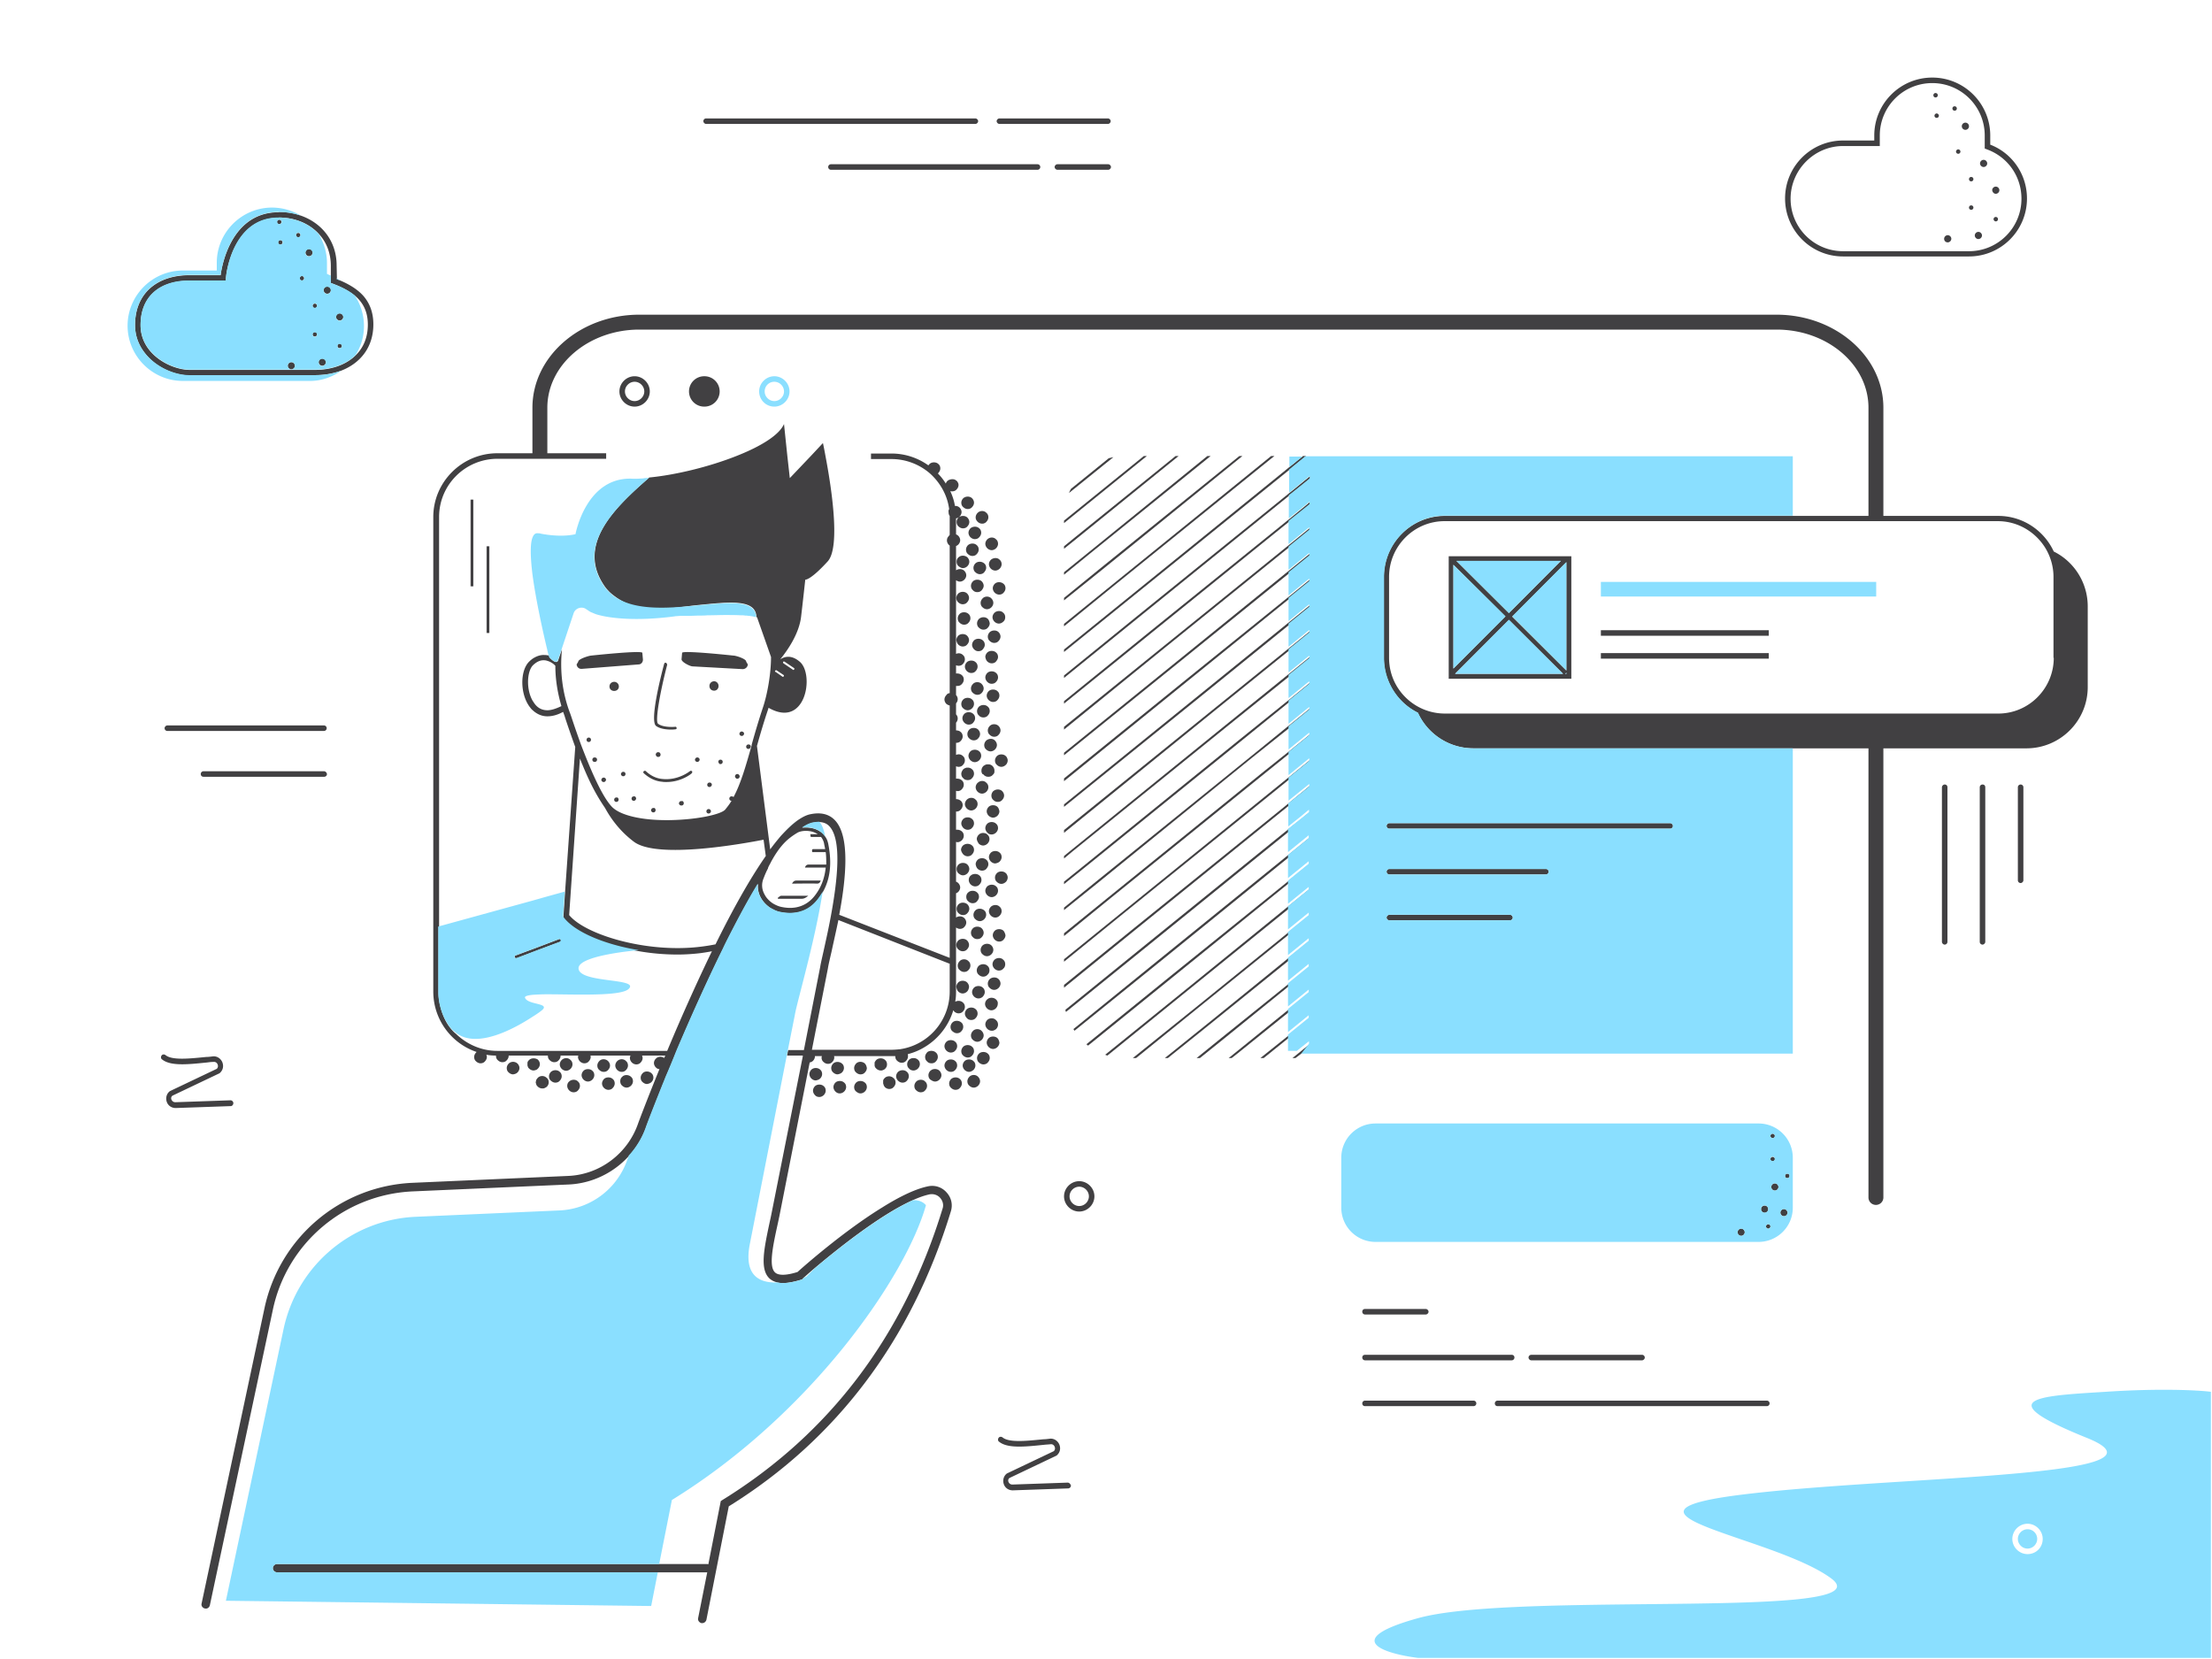 <svg xmlns="http://www.w3.org/2000/svg" width="800" height="600" fill="none" viewBox="0 0 800 600">
  <g class="navigating_two">
    <path fill="#fff" d="M0 0h800v600H0z"/>
    <path fill="#fff" d="M733.284 560.067c1.898 0 3.496-1.598 3.496-3.495 0-1.896-1.598-3.494-3.496-3.494-1.897 0-3.495 1.598-3.495 3.494.099 1.997 1.598 3.495 3.495 3.495zm5.493-3.495c0 2.995-2.497 5.491-5.493 5.491-2.996 0-5.493-2.496-5.493-5.491 0-2.995 2.497-5.49 5.493-5.49a5.475 5.475 0 015.493 5.49z" class="Vector"/>
    <path fill="#fff" fill-rule="evenodd" d="M532.935 197.172h148.214-32.759v13.278h30.163v5.291h-2.697v.001H648.39v42.23h27.466v-.001h46.841c11.086 0 20.075-9.085 20.075-20.167v-29.151c0-3.76-1.079-7.225-2.945-10.299l.049.016c-3.596-5.891-9.988-9.784-17.279-9.784v.1h-41.448v-.1H522.548c-11.087 0-20.075 8.985-20.075 20.066v29.052c0 7.105 3.61 13.234 9.094 16.845.03.109.062.217.094.325a20.188 20.188 0 0010.887 3.194H648.29v-42.229h-69.313v-5.292h69.313V197.27H532.835a22.002 22.002 0 00-15.4 6.261 22.004 22.004 0 0115.5-6.359zm35.355 3.891h-44.344v44.326h44.344v-44.326zm71.411 37.138v-1.996h-60.724v1.996h60.724zm0-8.286v-1.997h-60.724v1.997h60.724z" class="Union" clip-rule="evenodd"/>
    <path fill="#fff" d="M390.312 436.173a3.495 3.495 0 100-6.988 3.495 3.495 0 100 6.988z" class="Vector_2"/>
    <path fill="#fff" d="M343.571 318.968v3.894c-.199-.1-.299-.2-.399-.3-.4-.399-.699-.998-.699-1.597s.199-1.198.699-1.597c.1-.3.2-.4.399-.4z" class="Vector_3"/>
    <path fill="#fff" d="M343.571 290.316v1.897c-.1-.299-.2-.599-.2-.899 0-.399 0-.798.2-.998z" class="Vector_4"/>
    <path fill="#fff" d="M343.571 265.458v1.896c-.1-.299-.2-.599-.2-.898 0-.399 0-.699.2-.998z" class="Vector_5"/>
    <path fill="#fff" d="M343.57 257.671v4.392c-.5-.1-.899-.299-1.299-.599-.399-.399-.699-.998-.699-1.597s.3-1.198.699-1.597c.3-.4.799-.599 1.299-.599z" class="Vector_6"/>
    <path fill="#fff" d="M299.725 298.702c4.794 4.792 2.996 19.967.699 32.446-.899 4.892-1.898 9.285-2.597 12.479-.599 2.696-1.098 4.792-1.298 6.09l-5.893 30.05h-5.693l2.497-12.579c.799-4.892 7.291-26.556 10.088-44.825 3.196-5.691 2.996-11.98 1.897-17.371-.2-.899-.499-1.697-.999-2.396-.399-2.296-.998-4.193-2.097-5.391 1.398.1 2.497.599 3.396 1.497z" class="Vector_7"/>
    <path fill="#fff" d="M279.051 311.281c2.397-4.293 4.594-6.689 6.691-8.286-2.197 2.296-4.394 5.191-6.691 8.486v-.2z" class="Vector_8"/>
    <path fill="#fff" d="M283.844 239.301l3.396 2.296c.2.1.2.4.1.5-.1.099-.2.199-.3.199-.1 0-.1 0-.199-.1l-3.396-2.296c-.2-.1-.2-.399-.1-.499.1-.2.3-.2.499-.1z" class="Vector_9"/>
    <path fill="#fff" d="M280.05 138.07c1.898 0 3.496 1.597 3.496 3.494 0 1.897-1.598 3.494-3.496 3.494-1.897 0-3.495-1.597-3.495-3.494a3.473 3.473 0 013.495-3.494z" class="Vector_10"/>
    <path fill="#fff" d="M279.151 311.481l1.998 15.873-.1.3c0 .1-.1.1-.1.2-.699-.3-1.299-.599-1.898-.999l-1.598-12.479c.3-.599.5-1.198.799-1.697l.899-1.198z" class="Vector_11"/>
    <path fill="#fff" d="M295.929 318.469h-7.89c-.799 0-1.198.4-1.598 1.098H295.43c.799 0 1.099-.299 1.398-1.098h-.899zm-14.681 6.29c0 .1.1.199.1.299h8.389c.999 0 1.598-.399 2.497-1.098h-9.788c-.299 0-.799.499-1.198.799zm-.1 2.595l-1.998-15.873c2.298-3.394 4.595-6.29 6.692-8.486.899-.599 1.698-1.198 2.497-1.597.499-.3 1.598-.699 3.096-.699.799 0 2.697.1 4.295 1.198h-2.697c.1.399.1.699.2.998h3.695c.5.599.899 1.398 1.099 2.296.1.699.299 1.398.399 2.097h-3.795c-.999 0-.999.1-.899 1.098h4.894c.2 1.498.2 2.995.1 4.493h-6.292c-.799 0-1.199.399-1.398 1.098h7.49c-.399 3.993-1.798 7.587-4.294 10.582-2.198 2.596-5.094 3.993-8.59 3.993-.899 0-1.897-.099-2.896-.299-.599-.1-1.199-.3-1.698-.499 0-.1.1-.1.1-.2v-.2z" class="Vector_12"/>
    <path fill="#fff" d="M282.846 244.792l-2.297-1.597c0-.3.1-.5.1-.799.1 0 .199 0 .299.1l2.397 1.597c.2.1.2.3.1.499-.1.1-.2.2-.299.2-.1.1-.2 0-.3 0z" class="Vector_13"/>
    <path fill="#fff" d="M280.649 242.496c0 .299 0 .499-.1.799l-.1-.1c-.2-.1-.2-.4-.1-.499.1-.2.2-.2.3-.2z" class="Vector_14"/>
    <path fill="#fff" d="M279.051 311.281v.3c-.3.399-.499.798-.799 1.198.3-.599.599-1.098.799-1.498z" class="Vector_15"/>
    <path fill="#fff" d="M276.355 323.96c-1.098-1.897-1.198-3.993-.399-5.99.499-1.298.999-2.496 1.598-3.594l1.598 12.479c-1.199-.699-2.098-1.797-2.797-2.895z" class="Vector_16"/>
    <path fill="#fff" d="M229.513 145.058a3.495 3.495 0 10-3.495-3.494 3.494 3.494 0 003.495 3.494z" class="Vector_17"/>
    <path fill="#fff" d="M201.349 379.767h-1.798c.599-.2 1.198-.2 1.798 0z" class="Vector_18"/>
    <path fill="#fff" d="M198.454 237.005c-.2-.1-.4-.1-.6-.1v-2.096c.3.898.5 1.697.6 2.196z" class="Vector_19"/>
    <path fill="#fff" d="M182.571 379.767h-1.798c.6-.2 1.199-.2 1.798 0z" class="Vector_20"/>
    <path fill="#fff" fill-rule="evenodd" d="M343.57 322.763v23.661l-40.05-15.574c2.497-13.278 3.995-28.653-1.698-34.343-2.197-2.196-5.194-2.795-8.889-1.997-1.398.3-2.896 1.098-4.494 2.197-1.898 1.198-3.995 3.194-6.193 5.79l-.399.399a77.084 77.084 0 00-3.296 4.193l-4.794-37.437c0-.1 0-.2.1-.3 1.198-4.293 2.497-8.685 3.995-13.078 0-.05.025-.125.05-.2.025-.075.05-.149.05-.199 13.383 7.687 16.579-11.681 11.485-16.473-3.096-2.795-5.692-2.096-7.29-.998 2.596-3.195 6.891-9.285 7.59-15.574.499-4.093 1.398-13.278 1.398-13.278s1.798.299 8.09-6.589c4.894-5.291 1.099-28.253-.799-38.236h16.679v.998h7.391c5.194 0 9.988 1.897 13.683 4.992 3.795 3.294 6.492 7.886 7.191 13.078-.2.399-.3.798-.3 1.198 0 .599.2 1.098.5 1.497V193.279c-.2.1-.3.2-.4.299-.399.4-.699.999-.699 1.598 0 .599.2 1.198.699 1.597.05.05.125.1.2.15.075.05.15.1.2.15v53.411c-.5.099-.899.299-1.299.599-.399.399-.699.998-.699 1.597s.3 1.198.699 1.597c.4.4.799.599 1.299.599v2.496c-.5 0-.899.3-1.299.599-.399.399-.699.998-.699 1.598 0 .599.3 1.198.699 1.597.4.399.799.599 1.299.599v3.395c-.1.299-.2.598-.2.898 0 .299.1.699.2.898v22.962c-.1.3-.2.599-.2.898 0 .3.1.699.2.899v26.755c-.2.1-.3.2-.4.3-.399.399-.699.998-.699 1.597s.2 1.198.699 1.598c.1.599.2.698.4.798zm-50.437-157.837l-7.691 8.186-.799-8.186h8.49zm-84.994 28.251s3.695-20.466 20.175-20.067h4.394c.15 0 .3-.025.45-.05.15-.025.299-.05.449-.05.15 0 .3-.025.45-.05.15-.025.299-.05.449-.05 9.488-.898 21.873-3.893 31.86-7.887h-47.241v.999h-21.173v-.1h-5.294v28.452c.2-.499.4-.898.7-1.198.399-.399.898-.499 1.598-.399.442.055.885.141 1.31.224.343.066.675.131.987.175.165 0 .299.031.42.058.063.014.122.027.179.035v.107c6.592.899 10.287-.199 10.287-.199zm-10.187 65.592c1.798 0 3.695-.499 5.793-1.597.099.2.174.424.249.649.075.224.15.449.25.649.1.499 1.698 5.291 3.895 11.381l-3.695 52.712-6.492 1.797v-.099l-5.294 1.498v-69.185c1.399 1.498 3.196 2.197 5.294 2.197v-.002zm0-24.06v2.096c-.3-.099-.699-.099-.999-.099-1.498-.1-2.896.399-4.295 1.297v-30.249c1.199 9.684 3.896 21.564 5.294 26.955zm-5.393 21.862v69.184l-33.758 9.285V187.087c0-11.681 9.488-21.165 21.073-21.165h12.685v28.452c-.899 2.496-.7 7.588 0 13.378v30.25c-.4.299-.799.599-1.199.998-3.496 3.295-3.396 11.88.2 16.572l.999.999zm-15.581-27.654v-31.348h-.999v31.348h.999zm-5.793-16.872v-31.348h-.998v31.348h.998zm85.793 81.766c-.2.3-.399.399-.699.399-.1 0-.3 0-.4-.099-.399-.2-.499-.699-.299-1.099.2-.299.399-.399.699-.399.1 0 .3 0 .399.1.4.2.6.699.3 1.098zm-20.674 0c-.2 0-.4 0-.499-.1-.3-.199-.5-.699-.2-1.198.1-.299.399-.399.699-.399.1 0 .3 0 .399.1.4.299.5.798.3 1.198-.2.299-.399.399-.699.399zm-13.783-3.893c-.399-.2-.499-.699-.299-1.099.199-.299.399-.399.699-.499.1 0 .299 0 .399.1.4.3.5.799.3 1.198-.2.3-.4.399-.699.399-.1 0-.3 0-.4-.099zm-4.594-7.089c-.4-.299-.599-.798-.3-1.198.2-.299.5-.399.699-.299.1 0 .3 0 .4.1.399.199.599.699.3 1.098-.2.299-.4.399-.7.399-.099 0-.299 0-.399-.1zm-2.996-7.287c-.1 0-.3 0-.4-.1-.399-.2-.499-.699-.299-1.098.199-.3.399-.4.699-.4.099 0 .299 0 .399.1.4.2.499.699.3 1.098-.2.3-.4.4-.699.4zm-2.098-7.188c-.1 0-.299 0-.399-.1-.4-.3-.5-.799-.3-1.098.2-.3.4-.4.699-.4.1 0 .3 0 .4.1.399.2.499.699.299 1.098-.099.3-.399.4-.699.4zm54.133 11.78c.399.2.599.699.299 1.098-.1.2-.399.399-.699.499-.1 0-.3 0-.399-.1-.4-.299-.6-.798-.3-1.198.2-.299.399-.399.699-.399.1 0 .3 0 .4.1zm-1.798 8.186c2.597-4.792 4.394-11.081 6.392-18.07.1-.199.1-.499.1-.698.1-.1.1-.1.1-.2 0-.05.025-.125.05-.2.024-.075.049-.15.049-.199 1.199-4.293 2.497-8.686 3.995-13.178 1.598-4.793 2.897-12.18 2.897-18.17l-4.994-14.177c0-.099-.1-.199-.3-.299a1.432 1.432 0 00-.354-.109 3.16 3.16 0 01-.345-.091h-.199a3.04 3.04 0 00-.547-.104c-.177-.024-.365-.049-.552-.095-.15 0-.3-.025-.449-.05-.15-.025-.3-.05-.45-.05-.139 0-.3-.022-.472-.045-.198-.026-.412-.055-.627-.055-.399-.1-.798-.1-1.298-.1h-.3c-3.395-.1-7.79-.1-11.885 0h-.1c-.898.1-1.797.1-2.596.1-.726 0-1.426.027-2.098.053-.622.024-1.221.047-1.797.047-.4.1-.7.1-.999.1h-1.598c-.3.099-.5.099-.799.099-.381.043-.744.067-1.066.089-.438.029-.801.054-1.032.111-13.782 1.797-23.37.699-28.064-.699-.3-.1-.6-.199-.799-.299-.3-.1-.5-.2-.7-.3-.099 0-.199 0-.299-.1-.5-.199-.799-.399-1.099-.599l-.899-.599c-1.598-1.198-3.895-.399-4.594 1.498l-4.295 12.878c-.799 7.787.1 15.674 2.897 23.062.037.037.284.773.698 2.008h.001a370.36 370.36 0 003.296 9.473c2.996 8.086 7.291 18.269 11.086 22.363 2.996 3.194 10.986 5.091 21.373 4.891 9.888-.199 18.177-2.096 19.676-3.793.799-.999 1.598-1.997 2.297-3.195-.2 0-.3 0-.4-.1-.399-.199-.499-.699-.299-1.098.199-.299.399-.399.699-.399.199 0 .399 0 .499.1l.2.199zm6.392-18.07c0 .05-.025.075-.063.113a.651.651 0 00-.137.187c-.2.299-.399.399-.699.399-.1 0-.3 0-.4-.1a.952.952 0 01-.299-1.198c.2-.299.399-.399.699-.399.2 0 .399 0 .499.1.4.2.5.599.4.898zm-1.698-30.948l.599.998c-.1.999-.899 1.697-1.897 1.697l-18.178-.998c-.998-.1-3.995-1.597-3.895-2.596l.2-2.296c.1-.998 18.577.999 18.577.999.998 0 4.694 1.198 4.594 2.196zm-1.199 25.458c.4.199.6.698.3 1.098-.2.199-.399.399-.699.399-.1 0-.3 0-.4-.1-.399-.199-.599-.699-.299-1.098.2-.299.399-.399.699-.399.1 0 .3 0 .399.1zm-7.59 10.083c.399.199.499.699.3 1.098-.2.299-.4.399-.6.399-.2 0-.399 0-.499-.1-.4-.199-.599-.698-.3-1.098.1-.299.4-.399.699-.399h.001c.099 0 .299 0 .399.1zm-2.797-28.353c.899 0 1.598.699 1.598 1.597 0 .899-.699 1.598-1.598 1.598a1.578 1.578 0 01-1.598-1.598c0-.898.7-1.597 1.598-1.597zm-1.198 36.739c.399.199.599.699.3 1.098-.2.2-.4.399-.799.399-.1 0-.3 0-.4-.1-.399-.199-.499-.698-.3-1.098.2-.299.4-.399.7-.399.199 0 .399 0 .499.1zm-4.494-9.085c.399.2.599.699.299 1.098-.2.2-.399.399-.699.399-.1 0-.3 0-.399-.099-.4-.2-.6-.699-.3-1.099.2-.299.399-.399.699-.399.1 0 .3 0 .4.1zm-2.298 4.792c.1.2.1.499-.099.699-.1.1-3.796 3.194-9.189 3.095-.499 0-.999 0-1.498-.1-2.497-.2-4.794-1.298-6.692-3.095a.484.484 0 010-.699c.2-.2.5-.2.699 0 1.798 1.697 3.796 2.696 6.093 2.895 5.793.599 9.987-2.895 9.987-2.895.2-.1.5-.1.699.1zm-3.495 10.982c.399.199.499.698.299 1.098-.199.199-.399.299-.699.399-.1 0-.299 0-.399-.1-.4-.199-.599-.699-.3-1.098.1-.299.4-.399.699-.399.1 0 .3 0 .4.1zm-2.197-26.756c.099.3-.1.599-.4.599l-.036.002-.113.014h-.001c-.224.028-.674.084-1.348.084-1.598 0-3.895-.2-5.493-1.298-2.397-1.697 1.598-17.571 2.896-22.462.1-.3.3-.5.599-.4.3.1.5.3.4.599-2.497 9.584-4.494 20.466-3.296 21.365 2.097 1.497 6.192 1.098 6.192 1.098.3-.1.6.1.6.399zm-6.193 8.985c.4.3.5.799.3 1.198-.2.2-.499.3-.699.3-.1 0-.3 0-.4-.1-.399-.2-.599-.699-.299-1.098.199-.3.399-.4.699-.4.1 0 .299 0 .399.1zm-5.892-33.744c.1.999-.6 1.797-1.598 1.897l-20.475 1.598c-.999.099-1.798-.599-1.897-1.598l.599-.998c-.1-.899 3.595-2.097 4.594-2.196 0 0 18.477-1.997 18.577-.999l.2 2.296zm-2.897 49.817c.4.2.6.699.3 1.099-.2.199-.4.299-.699.399-.1 0-.3 0-.4-.1-.399-.2-.499-.699-.299-1.098.199-.3.399-.399.699-.399.1 0 .299 0 .399.099zm-3.795-8.885c.4.2.499.699.3 1.098-.153.153-.364.247-.544.328-.056.025-.108.048-.155.072h-.001c-.099 0-.299 0-.399-.1-.399-.2-.599-.699-.3-1.098.2-.3.4-.4.7-.4.099 0 .299 0 .399.1zm-3.595-32.745c.898 0 1.598.699 1.598 1.597 0 .998-.6 1.597-1.598 1.597-.999 0-1.698-.698-1.698-1.597 0-.898.799-1.597 1.698-1.597zm54.631 62.993l-.799-5.89c-6.592 1.298-38.352 7.188-46.841.798-5.294-3.993-8.49-8.785-10.387-12.179-3.895-5.691-6.193-10.882-9.089-17.871l-3.895 56.606c5.793 7.088 27.865 13.777 47.241 11.481l.759-.126.012-.002c1.565-.259 3.193-.528 4.822-.87 5.893-11.98 12.185-23.361 18.177-31.947zm66.717 49.118v-10.084l-.1-.099-40.25-15.674c-.508 2.429-1.017 4.73-1.489 6.867l-.002.008-.002.007v.001l-.001.003c-.36 1.633-.7 3.17-1.003 4.595l-.11.477-.102.441v.002c-.503 2.171-.91 3.929-1.086 5.07l-5.793 29.451h28.864c.999 0 2.098-.1 3.096-.2 10.188-1.498 17.978-10.283 17.978-20.865zm-151.111 9.05c-6.336 4.109-19.915 11.685-27.466 5.826 3.795 3.893 9.089 6.19 14.782 6.19h.898c.6-.2 1.199-.2 1.798 0h16.979c.599-.2 1.198-.2 1.798 0h40.05c4.494-10.783 10.087-23.661 16.179-36.04-1.398.299-2.796.499-4.194.698-2.597.4-5.394.5-8.19.5-4.694 0-9.388-.4-13.983-1.198-9.488.898-21.872 2.995-21.772 6.589.103 2.852 6.163 3.657 11.346 4.345 4.796.638 8.843 1.175 6.731 3.142-2.382 2.217-13.949 2.07-23.593 1.949a469.87 469.87 0 00-5.87-.052v12.18a2.685 2.685 0 01-2.697 2.695 2.684 2.684 0 01-1.946-.823 2.69 2.69 0 001.846.725 2.685 2.685 0 002.697-2.696v-12.179c-2.097 0-3.895.099-5.293.199v2.796c.43.127.875.242 1.307.353h.001c2.277.587 4.19 1.079 1.588 2.841l-.198.133-.002.001c-.612.411-1.544 1.037-2.796 1.663v.163zm4.294-129.049c.4 0 .799.1 1.099.2v17.97c-1.898 0-3.496-.899-4.694-2.496l-.599-.898v-.102c-2.397-4.093-2.098-10.382 0-12.778v.001l.199-.2c1.299-1.198 2.597-1.797 3.995-1.697zm1.199 18.17v-17.97c1.398.4 2.497 1.298 2.896 1.797 0 4.892.799 9.784 2.197 14.576-1.897.998-3.595 1.597-5.093 1.597zm-5.393 102.929v2.795c-1.299-.399-2.397-.898-2.697-1.797-.1-.499.899-.799 2.697-.998z" class="Union_2" clip-rule="evenodd"/>
    <path fill="#414042" d="M466.316 187.687l-50.337 40.633-31.161 25.257v.899l31.96-25.857 49.538-40.033 6.892-5.591.599-.499v-.998l-1.398 1.198-6.093 4.991z" class="Vector_21"/>
    <path fill="#414042" d="M466.317 299.601l-51.935 42.03-29.064 23.56c0 .3.1.499.2.799l29.763-24.06 51.036-41.331 5.393-4.293 2.198-1.797v-.998l-2.997 2.496-4.594 3.594z" class="Vector_22"/>
    <path fill="#414042" d="M467.416 382.662h1.099l2.097-1.597 3.196-2.696v-.898l-4.394 3.594-1.998 1.597z" class="Vector_23"/>
    <path fill="#414042" d="M466.316 178.303l-54.931 44.426-26.567 21.564v.898l27.466-22.263 54.032-43.727 2.298-1.896 5.193-4.193v-.899l-5.992 4.892-1.499 1.198z" class="Vector_24"/>
    <path fill="#414042" d="M466.316 290.316l-56.129 45.325-25.369 20.565v.999l25.469-20.666 56.029-45.324.3-.3h.1l7.091-5.79v-.999l-7.191 5.891-.3.299z" class="Vector_25"/>
    <path fill="#414042" d="M455.83 382.662h1.199l9.288-7.487 7.491-6.09v-.899l-7.491 6.09-10.487 8.386z" class="Vector_26"/>
    <path fill="#414042" d="M452.933 273.145l-56.429 45.624-11.686 9.484v.898l11.786-9.484 56.329-45.724 13.383-10.682 7.491-6.189v-.899l-7.491 6.09-13.383 10.882z" class="Vector_27"/>
    <path fill="#414042" d="M446.341 381.065l-1.997 1.597h1.098l1.798-1.397 19.076-15.375 7.491-6.19v-.898l-7.491 6.09-19.975 16.173z" class="Vector_28"/>
    <path fill="#414042" d="M441.749 375.374l-8.989 7.288h1.198l8.689-6.988 23.671-19.168 7.49-6.09v-.899l-7.49 6.09-24.569 19.767z" class="Vector_29"/>
    <path fill="#414042" d="M439.25 256.173L384.818 300.2v.998l54.432-44.126 27.066-21.864 7.491-6.09v-.898l-7.491 6.089-27.066 21.864z" class="Vector_30"/>
    <path fill="#414042" d="M437.653 369.484l-16.38 13.178h1.099l15.281-12.279 28.664-23.162 7.491-6.09v-.998l-7.491 6.09-28.664 23.261z" class="Vector_31"/>
    <path fill="#414042" d="M434.656 250.582l-49.838 40.333v.899l49.938-40.333 31.56-25.558 7.491-6.089v-.999l-7.491 6.09-31.66 25.657z" class="Vector_32"/>
    <path fill="#414042" d="M432.659 364.193l-22.971 18.469h1.198l22.572-18.269 32.859-26.556 7.49-6.09v-.898l-7.49 6.089-33.658 27.255z" class="Vector_33"/>
    <path fill="#414042" d="M430.062 244.892l-45.244 36.639v.998l45.344-36.739 36.154-29.251 7.491-6.09v-.898l-7.491 6.09-36.254 29.251z" class="Vector_34"/>
    <path fill="#414042" d="M428.465 358.203l-28.764 23.261c.3.1.5.2.799.3l27.965-22.662 37.753-30.55 7.491-6.089v-.999l-7.491 6.09-37.753 30.649z" class="Vector_35"/>
    <path fill="#414042" d="M425.168 239.601l-40.35 32.645v.899l41.149-33.245 40.349-32.645 7.491-6.09v-.999l-7.491 6.09-41.148 33.345z" class="Vector_36"/>
    <path fill="#414042" d="M423.47 352.912l-30.562 24.759c.2.099.4.299.599.499l30.862-24.959 41.947-33.943 7.491-6.09v-.898l-7.491 6.089-42.846 34.543z" class="Vector_37"/>
    <path fill="#414042" d="M420.973 233.611l-36.155 29.251v.998l36.155-29.351 45.343-36.639 7.491-6.09v-.898l-7.491 6.09-45.343 36.639z" class="Vector_38"/>
    <path fill="#414042" d="M418.976 347.221l-30.761 24.959c.1.199.299.399.399.599l31.261-25.258 46.442-37.638 7.491-6.089v-.999l-7.491 6.09-47.341 38.336z" class="Vector_39"/>
    <path fill="#414042" d="M384.818 189.185l29.963-24.26h-1.099l-28.864 23.361v.899z" class="Vector_40"/>
    <path fill="#414042" d="M384.818 235.807l22.472-18.17 56.43-45.624 2.596-2.096 5.793-4.792.3-.2h-1.199l-.199.2-4.695 3.794-2.696 2.196-56.33 45.624-22.472 18.17v.898z" class="Vector_41"/>
    <path fill="#414042" d="M461.622 284.725l-56.329 45.624-20.475 16.573v.898l21.274-17.271 56.429-45.624 3.795-3.095 7.491-6.09v-.898l-7.491 6.09-4.694 3.793z" class="Vector_42"/>
    <path fill="#414042" d="M384.818 226.523l18.278-14.876 56.429-45.624 1.398-1.098h-1.198l-1.099.899-56.329 45.624-17.479 14.176v.899z" class="Vector_43"/>
    <path fill="#414042" d="M387.316 176.805s0 .1 0 0c-.299.499-.499.999-.699 1.498l16.08-12.979c-.599.1-1.099.3-1.698.4l-13.683 11.081z" class="Vector_44"/>
    <path fill="#414042" d="M457.428 278.735l-56.729 45.924-15.881 12.878v.999l16.68-13.578 56.029-45.324 8.789-7.088 7.491-6.09v-.899l-7.491 6.09-8.888 7.088z" class="Vector_45"/>
    <path fill="#414042" d="M384.818 217.138l13.783-11.081 50.737-41.132h-1.099l-50.537 40.832-12.884 10.483v.898z" class="Vector_46"/>
    <path fill="#414042" d="M384.818 207.854l9.189-7.488 43.845-35.441h-1.198l-43.446 35.241-8.39 6.789v.899z" class="Vector_47"/>
    <path fill="#414042" d="M448.339 267.454l-56.829 46.024-6.692 5.391v.898l7.591-6.09 56.03-45.324 17.877-14.476 7.491-6.09v-.898l-7.491 6.089-17.977 14.476z" class="Vector_48"/>
    <path fill="#414042" d="M384.818 198.469l4.595-3.694 36.854-29.85h-1.099l-36.554 29.551-3.796 3.095v.898z" class="Vector_49"/>
    <path fill="#414042" d="M443.345 262.163l-56.329 45.624-2.198 1.797v.899l2.997-2.496 56.429-45.624 22.072-17.771 7.491-6.189v-.899l-7.491 6.09-22.971 18.569z" class="Vector_50"/>
    <path fill="#414042" d="M193.758 192.879c-.2.1-.3.2-.5.3.2-.1.3-.2.5-.3z" class="Vector_51"/>
    <path fill="#414042" d="M193.758 192.879c.299-.2.699-.2 1.198-.1.2 0 .4.1.5.1-.2 0-.4-.1-.5-.1-.499-.1-.899-.1-1.198.1z" class="Vector_52"/>
    <path fill="#414042" fill-rule="evenodd" d="M666.568 92.747h45.543c11.585 0 20.973-9.385 20.973-20.965 0-8.885-5.493-16.473-13.283-19.468V49.02c0-11.581-9.388-20.965-20.974-20.965-11.585 0-20.973 9.384-20.973 20.965v1.797h-11.286c-11.586 0-20.974 9.384-20.974 20.965 0 11.58 9.388 20.965 20.974 20.965zm0-39.934h13.283V49.02c0-10.483 8.489-18.969 18.976-18.969 10.487 0 18.977 8.486 18.977 18.969v4.692l1.298.5c7.291 2.894 11.985 9.783 11.985 17.67 0 10.482-8.489 18.968-18.976 18.968h-45.543c-10.487 0-18.977-8.486-18.977-18.968 0-10.483 8.59-19.069 18.977-19.069zm-411.186-7.988h97.378c.499 0 .999-.5.999-.998 0-.5-.5-.999-.999-.999h-97.378a1 1 0 00-.999.998c0 .5.499.999.999.999zm106.067 0H400.7c.499 0 .999-.5.999-.998 0-.5-.5-.999-.999-.999h-39.251c-.499 0-.999.5-.999.998 0 .5.5.999.999.999zM400.8 59.402h-18.377c-.5 0-.999.5-.999.999s.499.998.999.998H400.8c.499 0 .999-.5.999-.998 0-.5-.5-.999-.999-.999zm-101.274.999c0-.5.4-.999.999-.999h74.707c.599 0 .999.5.999.999s-.4.998-.999.998h-74.707c-.599 0-.999-.5-.999-.998zm443.246 139.065c-3.495-7.588-11.186-12.879-20.074-12.879h-41.549v-39.134c0-18.57-17.378-33.644-38.651-33.644H231.212c-21.274 0-38.652 15.074-38.652 33.644v16.472h-12.684c-12.784 0-23.171 10.383-23.171 23.062v171.614c0 10.083 6.492 18.768 15.68 21.863-.061 0-.085.038-.117.091l-.023.036a.51.51 0 01-.059.073c-.4.399-.699.998-.699 1.597s.199 1.198.699 1.597c.399.4.998.699 1.598.699.599 0 1.198-.199 1.598-.699.399-.399.699-.998.699-1.597 0-.299-.1-.599-.2-.799 1.099.2 2.297.3 3.496.3v.1c0 .599.199 1.198.699 1.597.399.399.999.699 1.598.699.599 0 1.198-.2 1.598-.699.399-.399.699-.998.699-1.597v-.1h14.182v.1c0 .599.2 1.198.699 1.597.4.399.999.699 1.598.699.6 0 1.199-.2 1.598-.699.4-.399.699-.998.699-1.597v-.1h6.392a.74.74 0 01-.049.25.729.729 0 00-.05.249c0 .599.299 1.198.699 1.597.399.4.998.699 1.598.699.599 0 1.198-.199 1.598-.699.399-.399.699-.998.699-1.597 0-.2 0-.299-.1-.499h14.482c-.1.299-.2.599-.2.898 0 .599.3 1.199.699 1.598.4.399.999.699 1.598.699.6 0 1.199-.2 1.598-.699.4-.399.699-.999.699-1.598 0-.299-.099-.599-.199-.898h8.389a2.89 2.89 0 01-.2.449v.001a3.51 3.51 0 00-.199.448c-.899-.698-2.198-.599-2.997.2-.399.399-.699.999-.699 1.598 0 .599.3 1.198.699 1.597.4.399.799.599 1.299.599-4.395 10.782-7.291 18.469-7.691 19.567-3.695 10.882-13.782 18.569-25.268 19.068l-56.429 2.496c-26.068 1.198-47.941 19.767-53.434 45.225L72.91 579.932c-.2.798.3 1.597 1.198 1.797.8.199 1.598-.3 1.798-1.198l22.771-106.822c5.094-24.16 25.968-41.731 50.637-42.829l56.43-2.496c8.489-.399 16.279-4.293 21.772-10.382 2.797-3.095 4.894-6.689 6.293-10.683 1.598-4.292 3.695-9.584 6.092-15.574.2-.449.374-.898.549-1.347l.001-.001c.174-.449.349-.898.549-1.347.665-1.531 1.331-3.15 1.997-4.769l.472-1.147c.176-.426.351-.851.527-1.272.05-.15.125-.325.2-.499v-.001c.075-.175.15-.349.199-.499.05-.149.125-.324.2-.499.075-.175.15-.349.2-.499 4.994-11.78 10.786-24.759 16.779-36.838.399-.799.799-1.598 1.198-2.496 3.796-7.488 7.591-14.676 11.386-20.865-.399 3.494 1.498 6.788 4.594 8.785.124.062.243.128.361.195l.118.069.099.058c.377.222.754.443 1.22.576.699.3 1.398.5 2.098.599.998.2 2.097.3 3.096.3 3.495 0 6.991-1.098 9.787-4.592.799-.999 1.499-2.097 2.098-3.095 3.196-5.691 2.996-11.98 1.897-17.471-.199-.899-.499-1.697-.998-2.396-1.598-2.496-4.495-3.395-6.992-3.395-.499 0-.998 0-1.398.1 1.299-.898 2.497-1.497 3.596-1.797.998-.199 1.897-.299 2.696-.299 1.399.1 2.497.499 3.396 1.397 4.794 4.792 2.996 19.967.699 32.446-.768 4.184-1.61 8.002-2.275 11.018v.001l-.001.004-.135.612-.107.485-.079.36-.068.307-.055.246-.07.31-.196.872v.002c-.421 1.867-.754 3.349-.909 4.352l-5.893 30.05h-5.692l-.2.999-.2.998h5.693V382.062l-11.386 57.204c-.2.998-.399 1.897-.599 2.795-2.097 9.884-3.596 17.072 0 20.367.799.698 1.698 1.098 2.796 1.397 2.098.499 4.894.1 8.59-.998l.299-.1.2-.2.499-.499c.223-.19.505-.441.845-.743l.002-.001.001-.001c.73-.648 1.723-1.529 2.948-2.549 7.59-6.39 23.47-19.268 35.555-24.659 2.198-.999 4.195-1.697 5.993-2.097 1.398-.299 2.896.1 3.895 1.198.999 1.098 1.398 2.596.899 3.994-14.083 46.023-40.849 81.364-79.601 105.324l-.599.399-4.494 22.862c-.2-.099-.4-.099-.6-.099H100.176c-.8 0-1.499.698-1.499 1.497 0 .799.7 1.498 1.499 1.498h155.605l-3.296 16.572c-.199.799.4 1.597 1.199 1.797h.299c.7 0 1.299-.499 1.499-1.198l8.089-41.032c39.052-24.259 66.118-60.199 80.3-106.622.799-2.496.2-5.092-1.598-6.988-1.698-1.897-4.295-2.696-6.791-2.097-4.695.998-10.487 3.894-16.38 7.587-13.982 8.586-28.464 21.365-30.662 23.362-4.095 1.297-6.891 1.297-8.09.199-2.397-2.096-.898-9.284.899-17.471l.043-.194.047-.214.082-.382.084-.4.044-.207.089-.421.074-.348c.045-.214.091-.424.137-.629l10.986-55.707c.499-.1.899-.3 1.198-.599.4-.4.699-.998.699-1.597v-.1h2.497c0 .1-.025.174-.05.249a7.03 7.03 0 00-.024.076.643.643 0 00-.026.174c0 .599.2 1.198.7 1.597.399.4.998.699 1.598.699.599 0 1.198-.2 1.598-.699.399-.399.699-.998.699-1.597 0-.2 0-.3-.1-.499H323.796v.1c0 .599.2 1.197.699 1.597.4.399.999.699 1.598.699.6 0 1.199-.2 1.598-.699.4-.4.699-.998.699-1.597v-.001c0-.299 0-.499-.099-.798 1.897-.499 3.695-1.198 5.293-2.097 5.293-2.895 9.388-7.787 11.186-13.777.1.1.2.2.3.4.399.399.998.698 1.598.698.599 0 1.198-.199 1.598-.698.399-.4.699-.999.699-1.598 0-.599-.2-1.198-.699-1.597-.7-.699-1.898-.799-2.797-.3.2-1.098.3-2.296.3-3.394v-23.461c.399.3.899.499 1.398.499.599 0 1.198-.199 1.598-.698.399-.4.699-.999.699-1.598 0-.599-.3-1.198-.699-1.597-.799-.799-2.097-.799-2.996-.2v-8.785c.299-.1.599-.3.799-.499.399-.4.699-.999.699-1.598 0-.599-.3-1.198-.699-1.597-.2-.2-.5-.399-.799-.499V304.491c.037 0 .071.003.102.009a.93.93 0 01.147.041c.075.025.15.05.25.05.599 0 1.199-.3 1.598-.699.4-.4.699-.999.699-1.598 0-.599-.2-1.198-.699-1.597-.499-.499-1.398-.699-2.097-.599v-6.589h.1c.599 0 1.198-.2 1.598-.699.399-.399.699-.998.699-1.597s-.2-1.198-.699-1.597c-.5-.4-.999-.599-1.698-.599v-2.995c.1 0 .174.025.249.049.075.025.15.05.25.05.599 0 1.199-.199 1.598-.698.4-.4.699-.999.699-1.598 0-.599-.2-1.198-.699-1.597-.499-.499-1.398-.699-2.097-.599v-4.493c.299.1.599.2.899.2.599 0 1.198-.2 1.598-.699.399-.399.699-.998.699-1.597s-.2-1.198-.699-1.597a2.144 2.144 0 00-2.497-.4v-4.392h.1c.599 0 1.198-.2 1.598-.699.399-.4.699-.999.699-1.598 0-.599-.2-1.198-.699-1.597-.4-.399-.999-.599-1.698-.599v-2.795c.399-.4.599-.999.599-1.498 0-.599-.2-1.098-.599-1.497v-3.994c.399-.399.599-.998.599-1.497 0-.499-.2-1.098-.599-1.498v-3.294h.499c.599 0 1.199-.2 1.598-.699.4-.399.699-.998.699-1.597s-.2-1.198-.699-1.598c-.499-.499-1.398-.699-2.097-.599v-2.995c.299.1.599.2.899.2.599 0 1.198-.2 1.598-.699.399-.399.699-.998.699-1.597s-.2-1.198-.699-1.598a2.145 2.145 0 00-2.497-.399v-26.655c.399.299.899.499 1.398.499.599 0 1.198-.3 1.598-.699.399-.399.699-.998.699-1.597s-.3-1.198-.699-1.598c-.799-.798-2.097-.798-2.996-.199v-8.786c.299-.1.599-.299.799-.499.399-.399.699-.998.699-1.597s-.3-1.198-.699-1.598c-.2-.199-.5-.399-.799-.499v-5.79c.499-.1.998-.3 1.298-.699.4-.399.699-.998.699-1.597s-.299-1.198-.699-1.598c-.399-.399-1.099-.699-1.698-.599-.299-1.897-.899-3.694-1.698-5.391.2.1.5.1.699.1.6 0 1.199-.2 1.598-.699.4-.399.7-.998.7-1.597 0-.399-.1-.699-.3-.998-.1-.2-.2-.4-.4-.5-.399-.399-.898-.599-1.498-.599-.599 0-1.298.2-1.797.599-.3.3-.5.599-.6.999a20.496 20.496 0 00-2.896-3.694c.1 0 .2-.1.2-.2.399-.399.699-.998.699-1.597s-.2-1.198-.699-1.597c-.799-.799-2.397-.799-3.196 0h-.001c-.199.199-.299.299-.399.499-3.795-2.696-8.389-4.293-13.383-4.293h-7.391V166.022h7.391c5.193 0 9.987 1.896 13.683 4.991 3.795 3.295 6.492 7.887 7.191 13.078l.004.04c-.224.353-.292.706-.204 1.059 0 .544.083 1.006.398 1.386l.001.111.001.1v6.7c-.137.033-.218.144-.3.389-.499.399-.699.998-.699 1.597s.299 1.198.699 1.598c.082.081.163.163.3.244v53.371c-.466.026-.919.231-1.199.696-.399.4-.699.999-.699 1.598 0 .599.3 1.198.699 1.597.373.279.745.472 1.199.577v91.267l-39.951-15.574c2.497-13.278 3.996-28.652-1.697-34.343-2.198-2.196-5.194-2.795-8.889-1.997-1.399.3-2.897 1.099-4.495 2.197-1.997 1.397-3.995 3.394-6.192 5.79-.05.1-.125.175-.2.25-.075.075-.149.149-.199.249a76.595 76.595 0 00-3.296 4.193l-4.794-37.437c0-.05.025-.1.05-.15.025-.05.05-.1.05-.15 1.198-4.293 2.496-8.685 3.995-13.078 0-.05.025-.125.05-.2.024-.075.049-.149.049-.199 13.384 7.687 16.58-11.681 11.486-16.473-3.096-2.795-5.693-2.096-7.291-.998 2.597-3.195 6.892-9.285 7.591-15.574.499-4.093 1.498-13.278 1.498-13.278s1.798.299 8.09-6.589c4.894-5.291 1.098-28.253-.799-38.236-.5-2.796-.899-4.593-.899-4.593l-4.295 4.593-7.69 8.086-.899-8.086-1.199-11.481c-1.697 3.993-8.389 8.086-16.978 11.481-9.988 3.993-22.372 6.988-31.96 7.886h.199c-12.584 10.882-26.467 24.36-16.179 39.235.399.599.898 1.198 1.398 1.697.699.799 1.498 1.398 2.297 1.997 7.841 5.878 16.726 4.793 25.726 3.694 1.776-.217 3.557-.435 5.335-.599 10.787-1.098 19.775-1.997 20.175 4.193v.199c.2.1.3.2.3.3l4.993 14.176c0 5.99-1.298 13.378-2.896 18.17-1.498 4.493-2.797 8.885-3.995 13.178l-.001.014a.686.686 0 01-.024.108l-.003.011-.006.019-.009.026-.007.022-.032.102-.01.036a.3.3 0 00-.008.061v.2c-.05.1-.075.225-.1.349-.025.125-.05.25-.1.35-1.997 6.988-3.795 13.278-6.392 18.07 0-.1-.1-.2-.199-.2-.1-.1-.3-.1-.5-.1-.299 0-.499.1-.699.4-.2.399-.1.898.3 1.098.1.1.199.1.399.1-.699 1.198-1.498 2.196-2.297 3.194-1.498 1.697-9.788 3.594-19.675 3.794-10.387.2-18.377-1.697-21.374-4.892-3.795-4.093-7.99-14.276-11.086-22.363a370.565 370.565 0 01-3.296-9.472c-.415-1.236-.661-1.971-.699-2.009-2.796-7.387-3.695-15.274-2.896-23.061l-1.299 3.794s0 .099-.099.299c-.1.3-.4.599-.899.499-.5-.1-1.199-.499-2.198-1.597 0 0-.099-.3-.199-.699-.2-.1-.4-.1-.6-.1-.299-.1-.699-.1-.998-.1-1.498-.099-2.897.4-4.295 1.298-.4.3-.799.599-1.198.999-3.496 3.294-3.396 11.98.199 16.572.3.399.6.799.999 1.098 1.498 1.398 3.296 2.196 5.293 2.196 1.798 0 3.696-.499 5.693-1.597.1.2.175.424.25.649.075.225.15.449.25.649.1.499 1.698 5.291 3.895 11.381l-3.696 52.712-.599 8.985.2.3c4.095 5.491 14.981 9.883 27.166 11.88a81.737 81.737 0 0013.983 1.198c2.796 0 5.593-.2 8.189-.499h.001c1.398-.2 2.796-.4 4.194-.699-5.992 12.379-11.685 25.258-16.18 36.04H179.876c-5.793 0-11.086-2.396-14.981-6.19-.4-.299-.699-.599-.999-.898-3.995-4.094-5.293-10.483-5.293-13.678v-23.96h.199V186.987c0-11.681 9.489-21.065 21.174-21.065H219.227V163.925h-21.274v-16.472c0-15.575 14.982-28.253 33.259-28.253h411.286c18.377 0 33.258 12.678 33.258 28.253v39.134H522.548c-12.185 0-22.073 9.884-22.073 22.163v29.152c0 8.685 4.994 16.273 12.285 19.867 3.496 7.587 11.186 12.878 20.075 12.878h142.921v162.429a2.685 2.685 0 002.697 2.696 2.685 2.685 0 002.696-2.696V270.647h51.736c12.185 0 22.172-9.883 22.172-22.163v-29.151c0-8.686-4.994-16.273-12.285-19.867zm-399.4 149.051h.1v10.084c0 10.582-7.791 19.367-17.978 20.865-.999.1-2.097.199-3.096.199h-28.764l5.793-29.45c.175-1.141.582-2.9 1.085-5.072l.137-.589.076-.329c.302-1.425.642-2.962 1.003-4.595l.001-.003v-.001l.002-.007.001-.008a615 615 0 001.49-6.867l40.15 15.773zm-60.125-109.118c.1-.199.299-.199.499-.1l3.396 2.297c.2.099.2.399.1.499-.1.1-.2.199-.3.199h-.034a.165.165 0 01-.054-.007c-.03-.011-.054-.035-.111-.092h-.001l-3.395-2.297c-.1-.099-.2-.299-.1-.499zm-2.897 3.195c.1-.1.2-.2.3-.2.1 0 .2 0 .3.1l2.397 1.597c.199.1.199.3.1.5-.1.099-.2.199-.3.199-.1 0-.1 0-.2-.1l-2.297-1.597-.1-.1c-.299.1-.299-.199-.2-.399zm-82.397 14.276c-1.897 0-3.495-.799-4.694-2.496l-.599-.898c-2.397-4.093-2.097-10.483 0-12.779l.2-.2c1.298-1.198 2.597-1.797 3.995-1.697.399 0 .799.1 1.098.2 1.399.399 2.497 1.298 2.897 1.797 0 4.892.799 9.784 2.197 14.576-1.898.898-3.595 1.497-5.094 1.497zm80.4 55.807c.15-.249.275-.499.399-.749.125-.249.25-.499.4-.748 2.397-4.293 4.594-6.689 6.692-8.287.898-.698 1.697-1.198 2.496-1.697.5-.299 1.598-.699 3.097-.699.799 0 2.696.1 4.294 1.198h-2.696c.045.183.07.344.093.494v.003c.027.178.052.34.106.502h3.696c.499.599.899 1.397 1.098 2.296.05.349.125.699.2 1.048.075.35.15.699.2 1.048h-3.795c-.484 0-.733 0-.851.125-.125.133-.1.407-.048.974h4.894c.199 1.497.199 2.995.199 4.492h-6.292c-.799 0-1.198.399-1.398 1.098h7.491c-.4 3.994-1.798 7.588-4.295 10.583-2.197 2.595-5.094 3.993-8.589 3.993-.899 0-1.898-.1-2.897-.299-.599-.1-1.198-.3-1.698-.5-.699-.299-1.298-.599-1.897-.998-1.099-.799-2.098-1.797-2.697-2.995-1.098-1.897-1.198-3.993-.399-5.89.499-1.298.998-2.496 1.598-3.594 0-.237.187-.599.414-1.037l.05-.096.045-.087.09-.178zm-25.268 29.751c-19.376 2.296-41.449-4.393-47.241-11.481l3.895-56.606c2.796 6.988 5.193 12.18 9.088 17.87 1.898 3.494 5.094 8.187 10.387 12.18 8.49 6.489 40.25.599 46.942-.699l.799 5.89c-5.993 8.586-12.285 19.967-18.178 31.947a66.91 66.91 0 01-5.692.899zm489.687-104.526c0 11.081-8.988 20.166-20.074 20.166h-200.15a20.18 20.18 0 01-10.887-3.195c-5.593-3.594-9.288-9.783-9.288-16.971v-29.251c0-11.082 8.989-20.167 20.075-20.167h200.05c7.291 0 13.683 3.894 17.278 9.784 1.798 2.995 2.897 6.589 2.897 10.383v29.251h.099zm-472.908 1.4l.599.999c-.1.998-.899 1.697-1.898 1.697L250.388 241c-.999-.1-3.995-1.598-3.895-2.596l.2-2.296c.099-.999 18.576.998 18.576.998.899 0 4.694 1.198 4.595 2.196zm-37.554-3.194l.2 2.296c.1.998-.599 1.897-1.598 1.897l-20.474 1.597c-.999.1-1.798-.599-1.898-1.597l.599-.999c-.099-.898 3.596-2.096 4.595-2.196 0 0 18.477-1.997 18.576-.998zm291.636 9.382h44.345v-44.326h-44.345v44.326zm2.297-1.797l19.476-19.467 19.575 19.467h-39.051zm40.25 0h-.4l.4-.399v.399zm0-1.198l-19.576-19.467 19.576-19.668v39.135zm-1.998-39.634l-18.776 18.869-18.977-18.869h37.753zm-38.851 1.398l18.776 18.669-18.776 18.868v-37.537zm53.333 23.663h60.724v1.997h-60.724v-1.997zm0 8.285h60.724v1.997h-60.724v-1.997zm-324.195-89.151a5.492 5.492 0 005.494-5.491 5.493 5.493 0 00-5.494-5.491 5.492 5.492 0 100 10.982zm-25.268 0c-2.996 0-5.493-2.496-5.493-5.491 0-2.995 2.497-5.491 5.493-5.491 2.996 0 5.493 2.496 5.493 5.491 0 2.995-2.497 5.491-5.493 5.491zm0-1.997c1.898 0 3.496-1.597 3.496-3.494 0-1.897-1.598-3.494-3.496-3.494s-3.496 1.597-3.496 3.494c0 1.897 1.598 3.494 3.496 3.494zm67.316 173.41c-.3.798-.599 1.098-1.398 1.098-1.869-.067-3.692-.044-5.501-.022-.899.011-1.794.022-2.689.022h-.799c.399-.699.799-1.098 1.598-1.098h8.789zm-4.495 5.492c-.898.699-1.498 1.098-2.496 1.098h-8.49c0-.1 0-.2-.1-.299l.153-.12.124-.1c.338-.276.71-.579 1.022-.579h9.787zm92.485 108.717c0-2.995 2.497-5.49 5.493-5.49 2.996 0 5.493 2.495 5.493 5.49s-2.497 5.491-5.493 5.491c-2.996 0-5.493-2.496-5.493-5.491zm1.997 0c0 1.897 1.598 3.495 3.496 3.495s3.496-1.598 3.496-3.495c0-1.896-1.598-3.494-3.496-3.494s-3.496 1.598-3.496 3.494zm154.807 73.877h97.378a1 1 0 01.999.998 1 1 0 01-.999.998h-97.378c-.599 0-.999-.399-.999-.998a1 1 0 01.999-.998zm12.185-16.571c-.5 0-.999.4-.999.999 0 .499.499.998.999.998h40.05c.499 0 .998-.499.998-.998a1 1 0 00-.998-.999h-40.05zm-7.091 1.997h-53.034a1 1 0 01-.999-.998c0-.599.4-.999.999-.999h53.034c.599 0 .998.4.998.999a1 1 0 01-.998.998zm-13.783 14.574h-39.251a1 1 0 00-.999.998c0 .599.4.998.999.998h39.251a1 1 0 00.998-.998 1 1 0 00-.998-.998zm-39.251-31.148a1 1 0 01-.999-.998c0-.6.4-.999.999-.999h21.972c.5 0 .999.499.999.999 0 .499-.499.998-.999.998h-21.972zm-107.566 60.799l-19.975.699c-.799 0-1.198-.499-1.398-.899-.2-.499-.2-1.098.399-1.497l16.779-7.987.2-.1c1.199-.998 1.598-2.496.999-3.993-.599-1.398-1.997-2.296-3.496-2.097l-.239.031c-.702.088-1.34.169-2.058.169l-.613.061c-5.897.582-11.852 1.17-14.168-.76-.4-.299-1.099-.299-1.399.2-.299.399-.299 1.098.2 1.398 3.052 2.46 9.308 1.816 15.991 1.128l.289-.03c.399-.05.774-.075 1.148-.1h.002c.374-.025.748-.05 1.147-.1.799-.1 1.298.399 1.498.899.2.499.2 1.098-.299 1.597l-16.78 7.987-.199.099c-1.199.899-1.598 2.496-1.099 3.894.499 1.398 1.798 2.196 3.196 2.196h.1l19.975-.699c.499 0 .999-.499.999-.998-.2-.699-.699-1.098-1.199-1.098zM117.154 278.934H73.609a1 1 0 00-.999.998c0 .599.4.998.999.998h43.645a1 1 0 00.999-.998c-.1-.499-.499-.998-1.099-.998zM83.397 397.937c.499 0 .998.499.998.998 0 .599-.4.998-.799 1.098l-19.975.699h-.1c-1.398 0-2.696-.799-3.196-2.196-.499-1.398-.1-2.996 1.1-3.894l.199-.1 16.779-7.987c.5-.499.5-1.098.3-1.597-.2-.499-.7-.998-1.499-.898-.718 0-1.356.08-2.058.169l-.239.03-.29.03c-6.682.688-12.937 1.332-15.99-1.128-.499-.299-.499-.998-.2-1.398.3-.499 1-.499 1.4-.199 2.316 1.929 8.27 1.341 14.167.759l.614-.06c.718 0 1.355-.081 2.057-.17l.24-.03c1.498-.2 2.896.699 3.495 2.096.6 1.498.2 2.995-.998 3.994l-.2.1-16.78 7.986c-.598.4-.598.999-.399 1.498.2.399.6.898 1.399.898l19.975-.698zm33.757-135.574H60.525c-.5 0-.998.499-.998.999a1 1 0 00.998.998h56.629a1 1 0 00.999-.998 1 1 0 00-.999-.999zm585.169 22.362c0-.499.499-.998.999-.998.599 0 .999.399.999.998v55.907a1 1 0 01-.999.998c-.5 0-.999-.499-.999-.998v-55.907zm14.682-.998a1 1 0 00-.999.998v55.907a1 1 0 00.999.998c.499 0 .998-.499.998-.998v-55.907c0-.599-.399-.998-.998-.998zm13.782 0a1 1 0 00-.998.998v33.644a1 1 0 00.998.998c.5 0 .999-.499.999-.998v-33.644a1 1 0 00-.999-.998zm-126.741 13.976c.499 0 .999.499.999.998 0 .599-.5.999-.999.999H502.473c-.5 0-.999-.4-.999-.999 0-.499.499-.998.999-.998h101.573zM641.1 418.402c.399 0 .799.3.799.799 0 .399-.3.799-.799.799-.4 0-.799-.3-.799-.799 0-.399.299-.799.799-.799zm4.494 6.889c0-.399.3-.799.799-.799.499 0 .899.3.799.799 0 .399-.3.798-.799.798a.787.787 0 01-.799-.798zm-1.698 13.276c0-.698.599-1.297 1.298-1.297.7 0 1.199.599 1.299 1.297 0 .699-.599 1.298-1.299 1.298a1.322 1.322 0 01-1.298-1.298zm-1.997-7.983a1.298 1.298 0 100-2.596 1.298 1.298 0 000 2.596zm-2.397 12.178c-.5 0-.799.399-.799.798 0 .5.399.799.799.799.399 0 .799-.399.799-.799 0-.499-.4-.798-.799-.798zm0-5.492a1.299 1.299 0 11-2.597-.001 1.299 1.299 0 012.597.001zm-8.49 8.387c0-.699-.599-1.298-1.298-1.298-.699 0-1.299.599-1.299 1.298 0 .699.6 1.298 1.299 1.298s1.298-.599 1.298-1.298zM502.473 316.274h56.629c.499 0 .999-.499.999-.998 0-.599-.5-.999-.999-.999h-56.629c-.5 0-.999.4-.999.999a1 1 0 00.999.998zm43.645 16.57h-43.645a1 1 0 01-.999-.998c0-.499.499-.998.999-.998h43.645c.5 0 .999.499.999.998a1 1 0 01-.999.998zm94.982 78.769a.788.788 0 00.799-.799c0-.399-.4-.798-.799-.798-.5 0-.799.399-.799.798 0 .4.399.799.799.799zM351.162 248.986c0-.599.3-1.198.699-1.597.799-.899 2.397-.899 3.196 0 .4.399.699.998.699 1.597s-.299 1.198-.699 1.597c-.399.5-.999.699-1.598.699-.599 0-1.198-.299-1.598-.699-.499-.399-.699-.998-.699-1.597zm7.99 4.889c.599 0 1.198-.199 1.598-.699.399-.399.699-.998.699-1.597s-.2-1.198-.699-1.597c-.799-.799-2.397-.799-3.196 0-.4.399-.699.998-.699 1.597s.299 1.198.699 1.597c.399.4.999.699 1.598.699zm1.997 8.688c.4.399.7.998.7 1.597s-.3 1.198-.7 1.597c-.399.5-.998.699-1.598.699-.599 0-1.198-.299-1.598-.699-.499-.399-.699-.998-.699-1.597s.3-1.198.699-1.597c.899-.899 2.397-.799 3.196 0zm2.706 10.962c.053.032.091.056.091.117.3.4.499.899.499 1.398 0 .499-.199.998-.499 1.398l-.2.199c-.399.4-.999.699-1.598.699-.599 0-1.198-.299-1.598-.699-.499-.399-.699-.998-.699-1.597s.3-1.198.699-1.597c.799-.799 2.397-.799 3.196 0a.687.687 0 00.064.053l.045.029zm.59 43.847c0 .499-.199.998-.499 1.398a.488.488 0 00-.081.108h-.001v.001c-.032.052-.056.09-.118.09-.399.4-.999.699-1.598.699-.599 0-1.198-.299-1.598-.699-.499-.399-.699-.998-.699-1.597s.3-1.198.699-1.597c.799-.799 2.397-.799 3.196 0 .038.038.077.061.109.082.053.032.091.056.091.117.3.4.499.899.499 1.398zm-4.694 19.266c-.399.399-.699.998-.699 1.597s.3 1.198.699 1.598c.4.399.999.699 1.598.699.599 0 1.199-.2 1.598-.699.4-.4.699-.999.699-1.598-.1-.499-.299-1.098-.699-1.597-.799-.799-2.397-.799-3.196 0zm3.096 10.483c.5.4.699.999.699 1.598 0 .599-.199 1.198-.699 1.597-.399.499-.998.699-1.598.699-.599 0-1.198-.3-1.598-.699-.399-.399-.699-.998-.699-1.597s.3-1.198.699-1.598c.799-.798 2.397-.898 3.196 0zm.3-59.401c0-.599-.3-1.198-.699-1.598-.799-.798-2.297-.798-3.196 0a.095.095 0 00-.035.006.084.084 0 00-.027.013c-.008.007-.016.014-.023.023a.185.185 0 00-.019.027l-.004.006-.01.016a.544.544 0 01-.082.109c-.3.399-.499.899-.499 1.398 0 .599.199 1.198.699 1.597.2.2.3.3.499.399.3.2.699.3 1.099.3.599 0 1.198-.2 1.598-.699.399-.399.699-.998.699-1.597zm-.899 22.262c0 .599-.3 1.198-.699 1.597-.4.399-.999.599-1.598.699-.599 0-1.199-.3-1.598-.699-.4-.399-.699-.998-.699-1.597s.299-1.198.699-1.598c.799-.799 2.397-.799 3.196 0 .499.4.699.999.699 1.598zm-.699 21.166c.399-.399.699-.998.699-1.597s-.2-1.198-.699-1.598c-.799-.898-2.397-.798-3.196 0-.4.4-.699.999-.699 1.598 0 .599.299 1.198.699 1.597.399.399.999.699 1.598.699.699 0 1.198-.3 1.598-.699zm.3 24.56c0-.599-.3-1.198-.7-1.597-.799-.799-2.297-.799-3.196 0-.399.399-.699.998-.699 1.597s.2 1.198.699 1.597c.4.4.999.699 1.598.699.6 0 1.199-.299 1.598-.699.4-.399.7-.998.7-1.597zm-2.697-64.493c.599 0 1.198.199 1.598.599.399.399.599.998.699 1.597 0 .599-.3 1.198-.699 1.597-.4.4-.999.699-1.598.699h-.2c-.499-.1-.999-.299-1.398-.699-.4-.399-.699-.998-.699-1.597s.299-1.198.699-1.597c.399-.4.999-.599 1.598-.599zm0 83.66c.599 0 1.198.2 1.598.599.399.399.599.998.699 1.597 0 .599-.3 1.198-.699 1.598-.4.399-.999.699-1.598.699-.599 0-1.199-.3-1.598-.699-.4-.4-.699-.999-.699-1.598 0-.599.299-1.198.699-1.597.399-.399.999-.599 1.598-.599zm-2.097-54.311c-.4.399-.7.998-.7 1.597s.3 1.198.7 1.597c.399.4.998.699 1.598.699.599 0 1.198-.299 1.598-.699.399-.399.699-.998.699-1.597s-.2-1.198-.699-1.597c-.799-.799-2.298-.799-3.196 0zm.699 40.433c.899-.3 1.897-.1 2.497.499.499.499.699.998.599 1.597 0 .599-.3 1.198-.699 1.598-.4.399-.999.699-1.598.699-.6 0-1.199-.3-1.598-.699-.4-.4-.699-.999-.699-1.598 0-.599.299-1.198.699-1.597.088-.059.167-.117.243-.174l.003-.001.001-.001c.18-.134.342-.253.552-.323zm.899 7.288c-.6 0-1.199.2-1.598.599-.4.4-.7.999-.7 1.598 0 .599.3 1.198.7 1.597.399.399.998.699 1.598.699h.199c.5 0 .999-.3 1.399-.599.399-.4.699-.999.699-1.598 0-.599-.2-1.198-.699-1.597-.4-.499-.999-.699-1.598-.699zm-1.998-100.433c.899-.799 2.397-.899 3.196 0 .4.399.699.998.699 1.597s-.299 1.198-.699 1.598c-.399.399-.999.698-1.598.698-.599 0-1.198-.299-1.598-.698-.499-.4-.699-.999-.699-1.598 0-.599.3-1.198.699-1.597zm1.998 29.453c-.6 0-1.199.199-1.598.599-.4.399-.7.998-.7 1.597s.3 1.198.7 1.597l.299.3c.4.299.799.399 1.299.399.599 0 1.198-.299 1.598-.699.399-.399.699-.998.699-1.597s-.2-1.198-.699-1.597c-.4-.4-.999-.599-1.598-.599zm-2.497-16.774c-.2-.1-.3-.2-.4-.3-.1-.199-.2-.299-.499-.299-.1-.2-.2-.499-.3-.799v-.499c0-.599.3-1.198.699-1.597.4-.3.799-.5 1.199-.599h.899c.499.099.899.299 1.198.599.4.399.699.998.699 1.597v.499c0 .3-.1.499-.299.799l-.3.299-.3.3c-.399.299-.898.399-1.298.399-.499 0-.899-.1-1.298-.399zm-1.498 62.997c0 .599.199 1.198.699 1.598.399.399.998.699 1.598.699.599 0 1.198-.3 1.598-.699.399-.4.699-.999.699-1.598 0-.599-.3-1.198-.699-1.597-.799-.799-2.297-.799-3.196 0-.4.399-.699.998-.699 1.597zm2.496 5.79c.5.399.7.998.7 1.597s-.2 1.198-.7 1.597c-.399.5-.998.699-1.598.699-.599 0-1.198-.299-1.598-.699-.499-.399-.699-.998-.699-1.597s.3-1.198.699-1.597c.899-.799 2.397-.799 3.196 0zm-1.498-89.849c.6 0 1.199-.2 1.598-.699.4-.399.699-.998.699-1.597s-.199-1.198-.699-1.597c-.799-.799-2.297-.799-3.196 0-.399.399-.699.998-.699 1.597s.2 1.198.699 1.597c.4.499.999.699 1.598.699zm-1.598 121.595c.4-.399.999-.599 1.598-.599.6 0 1.199.2 1.598.599.5.399.699.998.699 1.597s-.299 1.198-.699 1.598c-.399.499-.998.698-1.598.698-.599 0-1.198-.299-1.598-.698-.066 0-.133-.089-.199-.178l-.058-.075a.127.127 0 01-.011-.013l-.008-.009-.012-.013-.011-.012c-.3-.399-.4-.898-.4-1.298 0-.599.3-1.198.699-1.597zm-.499-66.888c.399.4.999.699 1.598.699.599 0 1.198-.199 1.598-.699.399-.499.699-.998.699-1.597s-.2-1.198-.699-1.597c-.799-.799-2.397-.799-3.196 0-.4.399-.699.998-.699 1.597.1.599.299 1.198.699 1.597zm.2-31.196c.075-.05.15-.1.199-.15.899-.599 2.098-.499 2.797.3.499.399.699.998.699 1.597s-.3 1.198-.699 1.598c-.4.399-.999.698-1.598.698-.599 0-1.199-.299-1.598-.698-.4-.4-.699-.999-.699-1.598 0-.599.299-1.198.699-1.597a.583.583 0 01.051-.045c.044-.035.096-.07.149-.105zm-.999 46.271c-.4.4-.699.999-.699 1.598 0 .599.2 1.198.699 1.597.399.399.999.699 1.598.699.599 0 1.198-.3 1.598-.699.399-.399.699-.998.699-1.597s-.2-1.198-.699-1.598c-.899-.798-2.397-.798-3.196 0zm1.149-24.259c-.025-.025-.05-.05-.05-.1-.3-.399-.5-.899-.6-1.398 0-.599.3-1.198.699-1.597.799-.799 1.998-.799 2.897-.3l.299.3c.5.399.7.998.7 1.597s-.3 1.198-.7 1.598c-.399.399-.998.698-1.598.698-.599 0-1.198-.299-1.598-.698a.109.109 0 00-.013-.055.178.178 0 00-.036-.045zm1.548 52.212c-.799-.798-2.397-.798-3.196 0-.2.2-.4.5-.5.699-.1.3-.2.599-.2.899 0 .599.3 1.198.7 1.597.399.4.998.699 1.598.699.399 0 .799-.1 1.098-.3.2-.099.4-.199.5-.399.399-.399.699-.998.699-1.597s-.2-1.198-.699-1.598zm-3.596 15.673c-.399.399-.699.998-.699 1.597s.2 1.198.699 1.598c.4.399.999.698 1.598.698.599 0 1.199-.299 1.598-.698.4-.4.699-.999.699-1.598 0-.599-.299-1.198-.699-1.597-.799-.898-2.397-.898-3.196 0zm3.196-33.943c-.399.5-.999.699-1.598.699-.599 0-1.198-.199-1.598-.699-.499-.399-.699-.998-.699-1.597s.3-1.198.699-1.597c.799-.799 2.397-.799 3.196 0 .4.399.699.998.699 1.597s-.299 1.198-.699 1.597zm-2.497-63.293c.599 0 1.199-.3 1.598-.699.4-.399.699-.998.699-1.597s-.199-1.198-.699-1.598c-.799-.798-2.397-.798-3.196 0-.399.4-.699.999-.699 1.598 0 .599.3 1.198.699 1.597.4.399.999.699 1.598.699zm-1.498 44.227c-.399-.399-.699-.998-.699-1.597s.2-1.198.699-1.598c.799-.798 2.397-.798 3.196 0 .499.4.699.999.699 1.598 0 .599-.299 1.198-.699 1.597-.399.499-.999.699-1.598.699-.599 0-1.198-.3-1.598-.699zm-.499-56.007c-.4.399-.699.998-.699 1.597s.199 1.198.699 1.597c.399.4.998.699 1.598.699.599 0 1.198-.199 1.598-.699.399-.399.699-.998.699-1.597s-.3-1.198-.699-1.597c-.799-.799-2.397-.799-3.196 0zm-.4 62.097c-.499-.4-.699-.999-.699-1.598 0-.599.2-1.198.699-1.597.799-.799 2.397-.799 3.196 0 .5.399.699.998.699 1.597s-.299 1.099-.699 1.598c-.399.499-.999.699-1.598.699-.599 0-1.198-.3-1.598-.699zm-.499-36.741c-.4.399-.699.998-.699 1.597s.299 1.198.699 1.597c.399.4.999.699 1.598.699.599 0 1.198-.299 1.598-.699.399-.399.699-.998.699-1.597s-.2-1.198-.699-1.597c-.799-.899-2.297-.899-3.196 0zm3.196 78.971c-.4.499-.999.699-1.598.699-.599 0-1.199-.2-1.598-.699-.4-.399-.699-.998-.699-1.597s.299-1.198.699-1.597c.799-.799 2.397-.799 3.196 0 .499.399.699.998.699 1.597s-.3 1.198-.699 1.597zm-2.497-106.125c.599 0 1.198-.2 1.598-.699.399-.499.699-.998.699-1.597s-.2-1.198-.699-1.598c-.799-.798-2.397-.798-3.196 0-.4.4-.699.999-.699 1.598 0 .599.299 1.198.699 1.597.499.499 1.099.699 1.598.699zm2.397 123.294c0 .599-.3 1.198-.699 1.597-.5.399-.999.699-1.598.699-.599 0-1.199-.3-1.598-.699-.4-.399-.699-.998-.699-1.597s.299-1.198.699-1.598c.799-.799 2.397-.799 3.196 0l.299.3c.3.399.4.898.4 1.298zm-5.094-130.782c0 .599.2 1.198.699 1.598.4.399.999.698 1.598.698.6 0 1.199-.299 1.598-.698.4-.4.7-.999.7-1.598 0-.599-.2-1.198-.7-1.597-.799-.799-2.397-.799-3.196 0-.399.399-.699.998-.699 1.597zm.699 127.187c-.499-.399-.699-.998-.699-1.597s.3-1.198.699-1.597c.799-.799 2.397-.799 3.196 0 .5.399.7.998.7 1.597s-.3 1.198-.7 1.597c-.399.5-.998.699-1.598.699-.599 0-1.198-.299-1.598-.699zm0-82.363c.4.399.999.699 1.598.699.6 0 1.199-.2 1.598-.699.4-.399.7-.998.7-1.597s-.2-1.198-.7-1.598c-.799-.798-2.397-.798-3.196 0-.399.4-.699.999-.699 1.598 0 .599.3 1.098.699 1.597zm1.598 10.286c-.599 0-1.198-.3-1.598-.699-.399-.499-.699-.999-.799-1.598 0-.599.3-1.198.7-1.597.799-.699 1.997-.799 2.896-.299.2.099.3.199.399.299.5.399.7.998.7 1.597s-.3 1.198-.7 1.598c-.399.499-.998.699-1.598.699zm-2.297-29.852c0 .599.2 1.198.699 1.597l.3.3c.05.05.1.075.15.1l.051.026.013.008.009.005.008.006.009.005.013.009a.522.522 0 01.047.041c.299.099.599.199.998.199.5 0 .899-.1 1.299-.399l.299-.3c.4-.399.7-.998.7-1.597s-.2-1.198-.7-1.597c-.299-.3-.699-.499-1.198-.599h-.799c-.4.1-.899.299-1.199.599-.399.499-.699 1.098-.699 1.597zm-1.298 69.383c0-.599.3-1.197.699-1.597.799-.898 2.397-.898 3.196 0 .499.4.699.998.699 1.597s-.299 1.199-.699 1.598c-.399.499-.999.699-1.598.699-.599 0-1.198-.3-1.598-.699-.499-.399-.699-.999-.699-1.598zm.2 9.385c.399.399.998.698 1.598.698.599 0 1.198-.299 1.598-.698.199-.2.399-.5.499-.799.1-.3.2-.599.2-.899 0-.599-.3-1.198-.699-1.597-.799-.799-2.397-.799-3.196 0-.4.399-.699.998-.699 1.597.099.699.299 1.298.699 1.698zm.1-28.35c-.5-.4-.7-.999-.7-1.598 0-.499.2-1.098.7-1.597.799-.799 2.297-.799 3.196 0 .399.399.699.998.699 1.597s-.3 1.198-.699 1.598c-.4.499-.999.699-1.598.699-.6 0-1.199-.3-1.598-.699zm-.7-15.977c0 .599.2 1.198.7 1.598.499.399.998.699 1.598.699.599 0 1.198-.3 1.598-.699.399-.4.699-.999.699-1.598 0-.599-.3-1.198-.699-1.597-.799-.799-2.397-.799-3.196 0-.5.499-.7.998-.7 1.597zm-.099 27.457c0-.599.299-1.198.699-1.597.899-.799 2.397-.799 3.196 0 .399.399.699.998.699 1.597s-.3 1.198-.699 1.598c-.4.499-.999.699-1.598.699-.6 0-1.199-.3-1.598-.699-.5-.4-.699-.999-.699-1.598zm1.797-159.933c0-.599.3-1.198.699-1.597.899-.799 2.397-.799 3.196 0 .4.399.7.998.7 1.597s-.3 1.198-.7 1.597c-.399.499-.998.699-1.598.699-.599 0-1.198-.299-1.598-.699-.499-.399-.699-.998-.699-1.597zm11.386 30.949c0-.599.3-1.198.699-1.597.799-.799 2.297-.799 3.196 0 .5.399.699.998.699 1.597s-.299 1.198-.699 1.597c-.399.5-.999.699-1.598.699-.599 0-1.198-.299-1.598-.699-.399-.399-.699-.998-.699-1.597zm4.494 10.48c0-.599-.199-1.198-.699-1.598-.799-.898-2.397-.798-3.196 0-.399.4-.699.999-.699 1.598 0 .599.3 1.198.699 1.597.4.399.999.699 1.598.699.6 0 1.199-.3 1.598-.699.5-.399.699-.998.699-1.597zm-5.892-19.168c0-.599.299-1.198.699-1.598.899-.798 2.397-.898 3.196 0 .499.4.699.999.699 1.598 0 .599-.3 1.198-.699 1.597-.4.399-.999.699-1.598.699-.599 0-1.199-.3-1.598-.699-.4-.399-.699-.998-.699-1.597zm3.495 24.56c-.799-.799-2.297-.799-3.196 0-.399.399-.699.998-.699 1.597s.2 1.198.699 1.597c.4.4.999.699 1.598.699.6 0 1.199-.2 1.598-.699.4-.399.7-.998.7-1.597s-.3-1.198-.7-1.597zm-4.794-31.945c0-.599.3-1.198.7-1.598.898-.898 2.397-.898 3.196 0 .499.4.699.999.699 1.598 0 .599-.3 1.198-.699 1.597-.4.399-.999.699-1.598.699-.6 0-1.199-.3-1.598-.699-.4-.399-.7-.998-.7-1.597zm.7 42.526c.399.399.998.699 1.598.699.599 0 1.198-.2 1.598-.699.399-.499.699-.998.699-1.597s-.2-1.198-.699-1.598c-.799-.798-2.397-.798-3.196 0-.4.4-.7.999-.7 1.598.1.599.3 1.198.7 1.597zm3.196 7.391c-.4.499-.999.698-1.598.698-.6 0-1.099-.199-1.598-.698-.4-.4-.7-.999-.7-1.598 0-.599.3-1.198.7-1.597.799-.799 2.397-.799 3.196 0 .499.399.699.998.699 1.597s-.3 1.198-.699 1.598zm-4.894-30.152c-.4.4-.699.999-.699 1.598 0 .599.199 1.198.699 1.597.399.4.998.699 1.598.699.599 0 1.198-.299 1.598-.699.399-.399.699-.998.699-1.597s-.3-1.198-.699-1.598c-.799-.898-2.397-.898-3.196 0zm-1.299 7.387c.899-.799 2.397-.799 3.196 0 .4.399.6.998.699 1.597 0 .599-.299 1.198-.699 1.597-.399.499-.998.699-1.598.699-.599 0-1.198-.299-1.598-.699-.499-.399-.699-.998-.699-1.597s.3-1.198.699-1.597zm-.499-38.336c-.4.4-.699.999-.699 1.598v.099c0 .599.299 1.099.699 1.498.399.399.999.699 1.598.699.2 0 .499 0 .699-.1.3-.1.699-.3.899-.599.399-.399.699-.998.699-1.597s-.2-1.198-.699-1.598c-.799-.898-2.297-.898-3.196 0zm-1.498 19.866c0-.599.299-1.198.699-1.597.799-.799 2.297-.799 3.196 0 .499.399.699.998.699 1.597s-.3 1.099-.699 1.598c-.4.499-.999.699-1.598.699-.599 0-1.199-.3-1.598-.699-.499-.4-.699-.999-.699-1.598zm1.798 30.152c.599 0 1.198-.2 1.598-.699.399-.499.699-.998.699-1.597s-.2-1.198-.699-1.597c-.799-.799-2.397-.799-3.196 0-.4.399-.7.998-.7 1.597s.3 1.198.7 1.597c.499.499.998.699 1.598.699zm1.198-22.062c-.399.499-.999.699-1.598.699-.599 0-1.198-.2-1.598-.699-.499-.399-.699-.998-.699-1.597s.3-1.198.699-1.598c.799-.798 2.397-.798 3.196 0 .4.4.699.999.699 1.598 0 .599-.299 1.098-.699 1.597zm-4.095-22.363c-.399.4-.699.999-.699 1.598 0 .599.3 1.198.699 1.597.4.399.999.699 1.598.699.599 0 1.199-.2 1.598-.699.4-.399.699-.998.699-1.597s-.199-1.198-.699-1.598c-.799-.798-2.297-.798-3.196 0zm-1.598 7.688c0-.599.3-1.198.699-1.598.899-.798 2.397-.798 3.196 0 .5.4.699.999.699 1.598 0 .599-.299 1.198-.699 1.597-.399.499-.998.699-1.598.699-.599 0-1.198-.3-1.598-.699-.499-.399-.699-.998-.699-1.597zm1.898 44.624c.599 0 1.198-.2 1.598-.699.399-.399.699-.998.699-1.597s-.2-1.198-.699-1.598c-.799-.798-2.397-.798-3.196 0-.4.4-.699.999-.699 1.598 0 .599.299 1.198.699 1.597.399.399.999.699 1.598.699zm-4.195-21.366c-.399.399-.699.998-.699 1.597s.2 1.198.699 1.597c.4.4.999.699 1.598.699.599 0 1.199-.199 1.598-.699.4-.399.699-.998.699-1.597s-.2-1.198-.699-1.597c-.799-.799-2.397-.799-3.196 0zm1.099 11.78c-.6 0-1.199-.3-1.598-.699-.4-.399-.6-.998-.699-1.597 0-.599.299-1.198.699-1.598.799-.798 2.397-.798 3.196 0 .399.4.699.999.699 1.598 0 .599-.3 1.198-.699 1.597-.4.499-.999.699-1.598.699zm-2.198-30.648c0 .599.2 1.198.7 1.598.499.399.998.698 1.598.698.599 0 1.198-.299 1.598-.698.399-.4.699-.999.699-1.598 0-.599-.3-1.198-.699-1.597-.899-.799-2.397-.799-3.196 0-.5.399-.7.998-.7 1.597zm-.099 13.078c0-.599.299-1.198.699-1.597.899-.799 2.397-.799 3.196 0 .399.399.699.998.699 1.597s-.3 1.198-.699 1.598c-.4.499-.999.698-1.598.698-.6 0-1.199-.299-1.598-.698-.5-.4-.699-.999-.699-1.598zm.099-27.453c0 .599.2 1.198.7 1.598.399.399.998.698 1.598.698.599 0 1.198-.199 1.598-.698.399-.4.699-.999.699-1.598 0-.599-.3-1.198-.699-1.597-.799-.799-2.397-.799-3.196 0-.5.499-.7.998-.7 1.597zm-1.498 180.997c-.399.399-.699.998-.699 1.597s.2 1.198.699 1.597c.5.4.999.699 1.598.699.6 0 1.199-.2 1.598-.699.4-.399.699-.998.699-1.597s-.199-1.198-.699-1.597c-.899-.799-2.397-.799-3.196 0zm5.394 21.266c0-.599.299-1.198.699-1.598.799-.898 2.397-.898 3.196 0 .399.4.699.999.699 1.598 0 .599-.3 1.198-.699 1.597-.4.399-.999.699-1.598.699-.6 0-1.199-.3-1.598-.699-.5-.399-.699-.998-.699-1.597zm-6.592.8c0-.599.299-1.198.699-1.598.899-.798 2.397-.798 3.196 0 .499.4.699.999.699 1.598 0 .599-.3 1.198-.699 1.597-.4.499-.999.699-1.598.699-.599 0-1.199-.3-1.598-.699-.499-.399-.699-.998-.699-1.597zm-.999-11.883c-.399-.4-.699-.999-.699-1.598 0-.599.3-1.198.699-1.597.799-.799 2.397-.799 3.196 0 .499.399.699.998.699 1.597s-.299 1.198-.699 1.598c-.399.499-.999.698-1.598.698-.599 0-1.198-.299-1.598-.698zm0 6.988c.4.399.999.699 1.598.699.599 0 1.199-.2 1.598-.699.4-.399.699-.998.699-1.597s-.2-1.198-.699-1.598c-.799-.799-2.397-.799-3.196 0-.399.4-.699.999-.699 1.598 0 .599.3 1.198.699 1.597zm-2.497 3.495c-.399.399-.999.698-1.598.698-.599 0-1.098-.299-1.698-.698-.499-.4-.699-.999-.699-1.598 0-.599.3-1.198.699-1.597.089-.06.17-.119.247-.176.181-.134.342-.253.552-.323.899-.3 1.898-.1 2.497.499.4.399.699.998.699 1.597s-.299 1.198-.699 1.598zm-2.896-5.889c.599 0 1.198-.2 1.598-.699.399-.399.699-.998.699-1.598 0-.599-.2-1.198-.699-1.597-.699-.699-1.998-.799-2.897-.299a.719.719 0 01-.087.074l-.035.025c-.088.067-.177.134-.177.2-.4.399-.699.998-.699 1.597 0 .6.199 1.199.699 1.598.399.499.999.699 1.598.699zm-2.297 9.783c-.4.5-.999.699-1.598.699-.6 0-1.199-.299-1.598-.699-.5-.399-.699-.998-.699-1.597s.299-1.198.699-1.597c.799-.799 2.397-.899 3.196 0 .499.399.699.998.699 1.597s-.3 1.198-.699 1.597zm-4.195-7.186c.599 0 1.198-.3 1.598-.699.399-.4.699-.999.699-1.598 0-.599-.2-1.198-.699-1.597-.799-.799-2.397-.799-3.196 0-.4.399-.699.998-.699 1.597s.2 1.198.699 1.598c.399.499.999.699 1.598.699zm-6.292 2.094c0-.599.299-1.198.699-1.597.899-.799 2.397-.799 3.196 0 .499.399.699.998.699 1.597s-.3 1.198-.699 1.597c-.4.5-.999.699-1.598.699-.599 0-1.199-.299-1.598-.699-.4-.399-.699-.998-.699-1.597zm-11.286-4.591c-.799-.798-2.397-.898-3.196 0-.4.4-.699.999-.699 1.598 0 .599.2 1.198.699 1.597.399.399.999.699 1.598.699.599 0 1.198-.2 1.598-.699.399-.399.699-.998.699-1.597-.1-.599-.3-1.198-.699-1.598zm-3.895 8.486c0-.599.299-1.198.699-1.598.799-.798 2.297-.798 3.196 0 .499.4.699.999.699 1.598 0 .599-.3 1.198-.699 1.597-.4.399-.999.699-1.598.699-.599 0-1.099-.3-1.598-.699-.499-.399-.699-.998-.699-1.597zm-5.194 2.296c.599 0 1.199-.3 1.598-.699.4-.399.699-.998.699-1.597s-.199-1.198-.699-1.598c-.799-.798-2.397-.798-3.196 0-.399.4-.699.999-.699 1.598 0 .599.3 1.198.699 1.597.5.499.999.699 1.598.699zm1.498-9.187c0 .599-.299 1.198-.699 1.597-.399.4-.999.599-1.598.699-.599 0-1.198-.299-1.598-.699-.499-.399-.699-.998-.699-1.597s.3-1.198.699-1.597c.799-.799 2.297-.799 3.196 0 .5.399.699.998.699 1.597zm-8.889 10.484c.6 0 1.199-.3 1.598-.699.4-.4.7-.999.7-1.598 0-.599-.2-1.198-.7-1.597-.799-.799-2.397-.799-3.196 0-.399.399-.699.998-.699 1.597s.3 1.198.699 1.598c.4.499.999.699 1.598.699zm.999-8.285c0 .599-.299 1.198-.699 1.598-.399.399-.999.599-1.598.698-.599 0-1.198-.299-1.598-.698-.399-.4-.699-.999-.699-1.598 0-.599.3-1.198.699-1.597.799-.799 2.397-.799 3.196 0 .499.399.699.998.699 1.597zm23.471-3.496c0-.599-.2-1.198-.699-1.597-.4-.4-.999-.599-1.598-.599-.599 0-1.199.199-1.598.599-.2.199-.4.499-.5.699-.1.099-.099.299-.099.399v.909l.001.011a.592.592 0 00.023.101l.014.042.011.035c.025.075.05.15.05.2.1.299.3.499.5.699.399.399.999.698 1.598.698h.399c.4-.099.899-.299 1.199-.599.499-.499.699-.998.699-1.597zm-1.099 7.786c.1.1.2.2.3.4.399.399.999.698 1.598.698.599 0 1.198-.199 1.598-.698.399-.4.699-.999.699-1.598 0-.599-.2-1.198-.699-1.597-.2-.2-.499-.4-.699-.499h-.001c-.299-.1-.599-.2-.898-.2-.599 0-1.199.2-1.598.599l-.3.299c-.2.3-.299.5-.299.799v.899l.299.898zm-117.253-7.785c0-.599.299-1.198.699-1.598.899-.898 2.397-.898 3.196 0 .499.4.699.999.699 1.598 0 .599-.3 1.198-.699 1.597-.4.399-.999.699-1.598.699-.599 0-1.199-.3-1.598-.699-.4-.399-.699-.998-.699-1.597zm20.774-1.199c-.4.399-.699.998-.699 1.597s.299 1.198.699 1.597c.399.4.999.699 1.598.699.599 0 1.198-.199 1.598-.699.399-.399.699-.998.699-1.597s-.2-1.198-.699-1.597c-.799-.899-2.297-.899-3.196 0zm13.084 5.99c0 .599-.3 1.198-.7 1.597-.399.4-.998.599-1.598.699-.599 0-1.198-.299-1.598-.699-.499-.399-.699-.998-.699-1.597s.3-1.198.699-1.597c.799-.899 2.397-.799 3.196 0 .5.399.7.998.7 1.597zm-11.286 2.894c-.5-.399-.7-.998-.7-1.597s.2-1.198.7-1.598c.799-.898 2.397-.798 3.196 0 .499.4.699.999.699 1.598 0 .599-.3 1.198-.699 1.597-.4.399-.999.699-1.598.699-.6 0-1.199-.3-1.598-.699zm-10.088-3.791c0 .599-.299 1.198-.699 1.597-.399.399-.999.699-1.598.699-.599 0-1.198-.3-1.598-.699-.399-.399-.699-.998-.699-1.597s.3-1.198.699-1.598c.799-.798 2.397-.798 3.196 0 .499.4.699.999.699 1.598zm-9.788 3.893c0 .599.3 1.198.7 1.597.399.4.998.699 1.598.699.599 0 1.198-.199 1.598-.699.399-.399.699-.998.699-1.597s-.2-1.198-.699-1.597c-.799-.899-2.397-.799-3.196 0-.5.399-.7.998-.7 1.597zm-5.892-5.092c-.4.399-.699.998-.699 1.597s.199 1.198.699 1.597c.399.4.999.699 1.598.699.599 0 1.198-.199 1.598-.699.399-.399.699-.998.699-1.597s-.2-1.198-.699-1.597c-.799-.799-2.297-.799-3.196 0zm-5.393 3.295c0-.099 0-.299.099-.399.1-.2.3-.499.6-.799.399-.399.998-.599 1.598-.599.299 0 .599.1.898.2h.001c.199.1.499.3.699.499.499.4.699.999.699 1.598 0 .599-.3 1.198-.699 1.597-.4.299-.799.499-1.199.599h-.499c-.599 0-1.199-.3-1.598-.699-.2-.2-.4-.399-.5-.699 0-.05-.025-.125-.049-.199l-.008-.022-.009-.028a1.67 1.67 0 01-.026-.091.347.347 0 01-.007-.059c-.1-.2-.1-.3-.1-.499a.172.172 0 01.009-.056.7.7 0 01.028-.075c.028-.069.063-.152.063-.269zm.399-7.888a2.772 2.772 0 00-1.298-.299c-.6 0-1.199.199-1.598.599l-.3.299c-.2.3-.3.499-.3.799v.898c.1.3.2.599.3.799l.3.3c.399.399.998.698 1.598.698.299 0 .599-.099.899-.199.299-.1.499-.3.699-.499.399-.4.699-.999.699-1.598 0-.599-.3-1.198-.699-1.597 0-.056-.063-.081-.136-.109a.464.464 0 01-.164-.091zm-6.392 3.197c0 .599-.3 1.198-.699 1.597-.4.399-.899.599-1.598.699-.599 0-1.199-.3-1.598-.699-.499-.399-.699-.998-.699-1.597s.299-1.198.699-1.598c.899-.898 2.397-.798 3.196 0 .399.4.699.999.699 1.598zm28.864-2.498c-.4.399-.699.998-.699 1.597s.2 1.198.699 1.597c.399.4.999.699 1.598.699.599 0 1.198-.199 1.598-.699.399-.399.699-.998.699-1.597s-.3-1.198-.699-1.597c-.899-.899-2.397-.899-3.196 0zm.999 8.089c0 .599.299 1.198.699 1.597.399.399.999.699 1.598.699.599 0 1.198-.2 1.598-.699.399-.399.699-.998.699-1.597s-.2-1.198-.699-1.598c-.799-.798-2.397-.798-3.196 0-.4.4-.699 1.099-.699 1.598zm-31.561-45.625c.1.2.3.3.5.3h.199l5.793-2.197 5.293-1.996 4.595-1.698c.299-.099.399-.399.299-.698-.1-.3-.399-.4-.599-.3l-4.195 1.597-5.293 1.997-6.192 2.296c-.4.1-.5.4-.4.699zM240.8 239.702c-.3-.1-.499.1-.599.399-1.299 4.792-5.294 20.765-2.897 22.463 1.498 1.098 3.895 1.297 5.493 1.297.591 0 1.072-.054 1.323-.082l.05-.006.055-.006a.977.977 0 01.071-.005c.299 0 .499-.3.399-.5 0-.299-.3-.499-.499-.399 0 0-4.195.399-6.193-1.098-1.198-.899.799-11.78 3.296-21.364-.1-.4-.199-.599-.499-.699zm19.076 8.386c0-.899-.699-1.697-1.598-1.697-.899 0-1.698.698-1.698 1.697 0 .998.699 1.697 1.698 1.697s1.598-.799 1.598-1.697zm7.69 16.87c.2-.3.4-.399.7-.399.117 0 .199.034.268.062.048.02.09.037.131.037.4.2.599.699.3 1.099-.2.299-.4.399-.699.399-.1 0-.3 0-.4-.1-.399-.2-.599-.699-.3-1.098zm3.097 4.292c.199 0 .399 0 .499.1.3.199.499.499.3.898 0 .05-.025.075-.05.1-.025.025-.05.05-.05.1-.2.299-.4.399-.699.399-.1 0-.3 0-.4-.099-.399-.2-.499-.699-.3-1.099.2-.299.4-.399.7-.399zm-3.995 10.684c-.3 0-.5.099-.7.399-.299.399-.099.898.3 1.198.1.1.3.1.4.1.299 0 .499-.1.699-.4.299-.399.1-.898-.3-1.198-.05 0-.125-.025-.2-.049-.075-.025-.15-.05-.199-.05zm-6.093-3.594c-.1 0-.299 0-.399-.1-.3-.3-.5-.799-.3-1.098.2-.3.4-.4.699-.4.1 0 .3 0 .4.1.399.2.499.699.299 1.098-.199.3-.399.4-.699.4zm-4.994 16.673c.2-.3.4-.4.7-.4.199 0 .299 0 .399.1.4.2.599.699.3 1.098-.2.3-.4.4-.699.4-.1 0-.3 0-.4-.1-.399-.2-.499-.699-.3-1.098zm-9.188-3.294c-.3 0-.499.1-.699.399-.3.399-.1.899.299 1.098.1.1.3.1.5.1.299 0 .499-.1.699-.399.2-.4.1-.899-.3-1.198h-.499zm-9.089-17.273c.2-.299.4-.399.699-.399.1 0 .3 0 .5.1a.952.952 0 01.299 1.198c-.199.299-.399.399-.699.399-.2 0-.399 0-.499-.1-.4-.299-.599-.798-.3-1.198zm-1.698 20.168c.2-.299.4-.399.7-.399h.399c.4.299.499.798.3 1.198-.2.299-.4.399-.699.399-.1 0-.3 0-.4-.1-.399-.199-.599-.699-.3-1.098zm-6.392-4.594c-.299 0-.499.099-.699.399-.2.399-.1.898.3 1.098.1.1.299.1.399.1.3 0 .5-.1.699-.399.3-.4.1-.899-.299-1.198h-.4zm-4.494-8.484c.2-.299.4-.399.699-.399.1 0 .3 0 .4.1.399.199.499.698.299 1.098-.199.299-.399.399-.699.399-.1 0-.299 0-.399-.1-.4-.199-.6-.699-.3-1.098zm-1.798 8.882c-.299 0-.499.1-.699.399-.2.4-.1.899.3 1.098.1.1.299.1.399.1.3 0 .5-.1.699-.399.2-.399.1-.899-.299-1.198h-.4zm-2.497-40.131c0-.998.799-1.697 1.698-1.697.899 0 1.698.699 1.698 1.697 0 .899-.699 1.597-1.698 1.597s-1.698-.698-1.698-1.597zm-2.097 32.943c-.3 0-.499.1-.699.4-.3.399-.1.898.299 1.098.1.1.3.1.4.1.3 0 .499-.1.699-.4.3-.399.1-.898-.3-1.098-.099-.1-.199-.1-.399-.1zm-3.995-6.885c.2-.3.399-.4.699-.4.1 0 .3 0 .499.1.4.2.5.699.3 1.098-.2.3-.399.4-.699.4-.2 0-.4 0-.499-.1-.4-.2-.5-.699-.3-1.098zm-1.398-7.591c-.3 0-.5.1-.699.399-.2.4-.1.899.299 1.098.1.1.3.1.4.1.299 0 .499-.1.699-.399.2-.399.1-.899-.3-1.098-.1-.1-.299-.1-.399-.1zm39.251 7.191c-.3 0-.5.1-.699.4-.3.399-.1.898.299 1.098.1.1.3.1.4.1.299 0 .499-.1.699-.4.299-.399.1-.898-.3-1.098-.1-.1-.299-.1-.399-.1zm4.894 9.182c-.1-.1-.3-.1-.5-.1-.299 0-.499.1-.699.4-.2.399-.1.898.3 1.098.1.1.299.1.399.1.3 0 .5-.1.699-.4.3-.299.2-.798-.199-1.098zm-24.27-3.493c-.2-.2-.2-.499 0-.699.2-.2.499-.2.699-.1 1.798 1.697 3.795 2.696 6.092 2.895 5.793.599 9.988-2.895 9.988-2.895.2-.1.499-.1.699.1.1.2.1.499-.1.699-.1.199-3.795 3.194-9.188 3.194h-.001c-.499 0-.998 0-1.497-.099-2.497-.2-4.695-1.298-6.692-3.095zm-61.623-98.935h-.999v31.348h.999v-31.348zm5.793 16.871h-.999v31.348h.999V197.57zM100.975 81.066c-.4 0-.799-.3-.799-.799 0-.399.399-.798.799-.798.399 0 .799.3.799.798 0 .4-.3.8-.799.8zm6.891 4.79c.499 0 .799-.4.799-.8 0-.499-.399-.798-.799-.798-.499 0-.799.4-.799.799s.4.798.799.798zm3.895 6.79c.699 0 1.299-.599 1.299-1.297 0-.7-.6-1.298-1.299-1.298s-1.298.599-1.298 1.298c.1.798.599 1.297 1.298 1.297zm6.592 13.579a1.298 1.298 0 100-2.596 1.298 1.298 0 000 2.596zm5.793 8.385c0 .699-.6 1.298-1.299 1.298a1.322 1.322 0 01-1.298-1.298c0-.698.599-1.298 1.298-1.298.699 0 1.299.6 1.299 1.298zm-2.098 10.482c0-.4.3-.799.799-.799.4 0 .799.399.799.799a.787.787 0 01-.799.798.787.787 0 01-.799-.798zm-4.194 5.889c0 .699-.6 1.298-1.299 1.298a1.322 1.322 0 01-1.298-1.298c0-.698.599-1.297 1.298-1.297.699 0 1.299.599 1.299 1.297zm-3.995-19.567c.499 0 .799-.4.799-.799 0-.499-.4-.799-.799-.799-.5 0-.799.4-.799.799s.399.799.799.799zm-.799 9.486c0-.399.299-.798.799-.798.499 0 .898.399.799.798 0 .4-.3.799-.799.799-.4 0-.799-.3-.799-.799zm-3.896-19.471a.787.787 0 01-.799-.798c0-.4.4-.799.799-.799.4 0 .799.3.799.799a.787.787 0 01-.799.798zm-2.496 30.849c0 .699-.6 1.298-1.299 1.298a1.322 1.322 0 01-1.298-1.298c0-.699.599-1.298 1.298-1.298.699 0 1.299.599 1.299 1.298zm-6.093-44.624c0 .5.4.799.799.799.5 0 .799-.4.799-.799 0-.499-.399-.798-.799-.798-.399 0-.799.399-.799.798zm22.772 46.422a27.88 27.88 0 01-9.289 1.598v.099H68.515c-3.895 0-8.789-1.597-12.784-4.692-3.895-3.194-6.891-7.687-6.891-13.477 0-11.581 8.09-18.07 19.675-18.07h11.286s2.397-22.762 20.974-22.762v-.1c2.896 0 5.593.4 7.99 1.298 7.69 2.695 12.984 9.284 12.984 18.07l.1 4.592v.299c.249.1.474.2.699.3.224.1.449.2.699.299 3.196 1.398 5.992 3.095 8.09 5.391 2.297 2.596 3.695 5.99 3.695 10.383 0 8.286-4.694 14.077-11.685 16.772zm-7.89-49.318c-3.396-3.793-8.59-6.09-14.682-6.09v.1c-16.373 0-18.845 19.907-18.974 20.948l-.002.017-.2 1.797H68.515c-11.086 0-17.678 5.99-17.678 16.074 0 10.782 11.286 16.173 17.678 16.173h45.543c5.394 0 10.787-1.598 14.482-5.192 2.797-2.695 4.495-6.389 4.495-11.181 0-4.393-1.499-7.787-4.695-10.483-1.897-1.497-4.294-2.895-7.39-4.093l-1.299-.499v-6.19c0-4.492-1.498-8.386-4.194-11.38zm584.569-49.516c.499 0 .799-.4.799-.799 0-.499-.4-.798-.799-.798-.5 0-.799.399-.799.798 0 .5.399.799.799.799zm7.69 3.994c0 .4-.299.799-.799.799a.788.788 0 01-.799-.799c0-.4.3-.798.799-.798.4 0 .799.299.799.798zm4.395 6.386a1.299 1.299 0 11-2.597-.002 1.299 1.299 0 012.597.002zm6.591 13.48c0 .7-.599 1.298-1.298 1.298a1.322 1.322 0 01-1.298-1.297c0-.7.599-1.298 1.298-1.298.699 0 1.298.599 1.298 1.297zm3.097 10.982c.699 0 1.298-.599 1.298-1.298 0-.699-.599-1.298-1.298-1.298-.7 0-1.299.6-1.299 1.298.1.699.599 1.298 1.299 1.298zm0 8.385c-.5 0-.799.4-.799.798 0 .4.399.8.799.8.499 0 .799-.4.799-.8 0-.399-.3-.798-.799-.798zm-6.293 7.986c.7 0 1.299-.599 1.299-1.298 0-.699-.599-1.298-1.299-1.298-.699 0-1.298.6-1.298 1.298 0 .699.599 1.298 1.298 1.298zm-1.797-21.664c0 .4-.3.799-.799.799-.5 0-.799-.4-.799-.8 0-.399.299-.798.799-.798.399 0 .799.3.799.799zm-.799 9.486c-.5 0-.799.4-.799.799 0 .5.399.799.799.799.499 0 .799-.4.799-.799 0-.4-.3-.799-.799-.799zm-5.493-19.467c0 .5.399.8.799.8.499 0 .799-.4.799-.8 0-.399-.4-.798-.799-.798-.4 0-.799.4-.799.798zm-2.997 32.844c.699 0 1.299-.599 1.299-1.298 0-.698-.6-1.297-1.299-1.297s-1.298.599-1.298 1.297c0 .8.599 1.298 1.298 1.298zm-3.995-45.025a.788.788 0 01-.799-.8c0-.398.4-.798.799-.798.4 0 .799.4.799.799 0 .4-.299.799-.799.799z" class="Secondary" clip-rule="evenodd"/>
    <path fill="#8ADFFF" fill-rule="evenodd" d="M114.058 135.673c3.296 0 6.492-.499 9.288-1.597-3.296 2.396-7.391 3.794-11.685 3.694H66.118c-10.987 0-19.975-8.985-19.975-19.967s8.988-19.967 19.975-19.967h12.284v-2.795c0-10.982 8.989-19.967 19.975-19.967 3.796 0 7.391 1.098 10.387 2.895-2.497-.798-5.193-1.297-7.99-1.297-18.576 0-20.974 22.762-20.974 22.762H68.516c-11.586 0-19.676 6.489-19.676 18.07 0 5.89 2.897 10.382 6.892 13.477 3.895 3.095 8.889 4.692 12.784 4.692h45.543zm-32.26-36.04l-.2 1.798H68.515c-11.087 0-17.678 5.99-17.678 16.073 0 10.782 11.385 16.173 17.678 16.173h45.543c5.393 0 10.886-1.697 14.482-5.191 1.997-3.095 3.096-6.689 3.096-10.583a20 20 0 00-3.296-10.982c-1.798-1.597-4.295-2.895-7.391-4.093l-1.298-.499V99.634c-.15-.05-.275-.1-.4-.15a7.17 7.17 0 00-.399-.15l-.6-.3v-3.893c0-3.794-1.098-7.288-2.896-10.383-3.396-3.793-8.589-6.09-14.682-6.09-16.304 0-18.726 19.741-18.872 20.934l-.004.032zm41.049 26.357c-.5 0-.799-.4-.799-.799 0-.499.399-.799.799-.799.499 0 .799.4.799.799s-.4.799-.799.799zm0-12.579c.699 0 1.298.599 1.298 1.297 0 .699-.599 1.298-1.298 1.298a1.322 1.322 0 01-1.299-1.298c0-.698.6-1.297 1.299-1.297zm-8.989 8.386a.788.788 0 01-.799-.799c0-.499.399-.799.799-.799.499 0 .799.4.799.799.1.399-.3.799-.799.799zm4.494-18.07c.699 0 1.299.599 1.299 1.298 0 .698-.6 1.297-1.299 1.297a1.321 1.321 0 01-1.298-1.297c0-.799.599-1.298 1.298-1.298zm-1.797 26.056c.699 0 1.298.599 1.298 1.298 0 .699-.599 1.298-1.298 1.298-.7 0-1.299-.599-1.299-1.298 0-.798.599-1.298 1.299-1.298zm-2.697-20.066c.499 0 .799.399.799.798 0 .5-.4.799-.799.799a.788.788 0 01-.799-.799c0-.399.399-.798.799-.798zm-2.097-19.568c.699 0 1.298.6 1.298 1.298 0 .7-.599 1.298-1.298 1.298-.7 0-1.299-.599-1.299-1.298.1-.699.599-1.298 1.299-1.298zm-1.698 10.483c0 .499-.4.799-.799.799-.5 0-.799-.4-.799-.799 0-.499.399-.799.799-.799.399 0 .799.4.799.799zm-2.198-16.473c.5 0 .799.4.799.8 0 .498-.399.798-.799.798a.788.788 0 01-.799-.799c0-.4.4-.799.799-.799zm-2.496 46.822c.699 0 1.298.599 1.298 1.298 0 .699-.599 1.298-1.298 1.298-.7 0-1.299-.599-1.299-1.298 0-.699.599-1.298 1.299-1.298zm-3.097-43.327c0 .499-.399.798-.799.798a.788.788 0 01-.799-.798c0-.5.4-.8.799-.8.4 0 .799.4.799.8zm-1.198-8.187c.499 0 .799.4.799.799 0 .5-.4.798-.799.798a.788.788 0 01-.799-.798c-.1-.4.3-.799.799-.799zm20.674 21.465v-.299c.5.299.999.599 1.398.898-.249-.1-.474-.199-.699-.299-.225-.1-.449-.2-.699-.3zm163.795 40.633c0 2.995-2.497 5.491-5.493 5.491a5.476 5.476 0 01-5.493-5.491c0-2.995 2.497-5.491 5.493-5.491 2.996 0 5.493 2.496 5.493 5.491zm-1.997 0c0-1.897-1.598-3.494-3.496-3.494a3.473 3.473 0 00-3.495 3.494c0 1.897 1.598 3.494 3.495 3.494 1.898 0 3.496-1.597 3.496-3.494zm187.066 239.498H648.39V270.647H532.934c-8.989 0-16.679-5.291-20.075-12.878-7.291-3.594-12.284-11.182-12.284-19.867v-29.251c0-12.18 9.887-22.163 22.072-22.163H648.39v-21.465H472.11l-5.893 4.792v8.386l1.499-1.198 5.992-4.891v.898l-5.193 4.193-2.397 1.897v8.386l6.092-4.892 1.398-1.198v.899l-.599.499-6.991 5.59v8.387l7.49-6.09v.898l-7.49 6.09v8.386l7.49-6.09v.899l-7.49 6.09v8.386l7.49-6.09v.898l-7.49 6.09v8.386l7.49-6.09v.899l-7.49 6.09v8.386l7.49-6.09v.898l-7.49 6.09v8.386l7.49-6.09v.899l-7.49 6.09v8.386l7.49-6.09v.898l-7.49 6.09v8.386l7.49-6.09v.899l-7.49 6.09v8.386l7.49-6.09v.898l-7.49 6.09v8.386l7.49-6.09v.899l-7.49 6.09v8.386l.299-.3 7.191-5.79v.898l-7.191 5.791-.399.299v8.386l4.494-3.594 2.996-2.496v.899l-2.197 1.797-5.393 4.293v8.386l7.491-6.09v.998l-7.491 6.09v8.386l7.491-6.09v.899l-7.491 6.09v8.386l7.491-6.09v.898l-7.491 6.09v8.386l7.491-6.09v.899l-7.491 6.09v8.386l7.491-6.09v.898l-7.491 6.09v8.386l7.491-6.09v.899l-7.491 6.09v8.386l7.491-6.09v.898l-7.491 6.09v8.386l7.491-6.09v.899l-7.491 6.09v5.89h3.196l4.394-3.494v.898l-2.796 3.594zm31.86-83.361h101.573c.5 0 .999.499.999.999a1 1 0 01-.999.998H502.472a1 1 0 01-.999-.998c0-.5.5-.999.999-.999zm0 16.573h56.629a1 1 0 01.999.998c0 .499-.499.998-.999.998h-56.629c-.499 0-.999-.499-.999-.998s.5-.998.999-.998zm0 16.572h43.646c.499 0 .998.499.998.998a1 1 0 01-.998.999h-43.646c-.499 0-.999-.4-.999-.999 0-.499.5-.998.999-.998zm257.71 172.6l1.366-.084c19.376-1.298 33.359-.599 38.053 0v96.239H512.859c-11.885-1.497-28.464-6.489 0-14.376 15.692-4.349 50.475-4.716 82.762-5.056 41.078-.433 78.115-.823 66.651-9.32-7.371-5.463-20.736-10.046-32.241-13.992-20.453-7.014-35.029-12.012.381-16.357 16.978-2.083 38.601-3.461 59.39-4.786 46.963-2.993 89.67-5.715 64.955-15.68-34.983-14.105-18.145-15.14 5.425-16.588zm-32.391 53.127c0 2.995 2.496 5.491 5.493 5.491 3.096 0 5.493-2.396 5.493-5.491 0-2.995-2.497-5.491-5.493-5.491-2.997 0-5.493 2.496-5.493 5.491zm1.997-.002c0-1.897 1.598-3.494 3.496-3.494a3.473 3.473 0 013.495 3.494c0 1.897-1.598 3.494-3.495 3.494-1.898 0-3.496-1.597-3.496-3.494zM578.977 215.74v-5.291h99.575v5.291H578.977zm57.028 233.413c6.792 0 12.385-5.491 12.385-12.38v-18.069c0-6.789-5.493-12.38-12.385-12.38H497.478c-6.791 0-12.384 5.491-12.384 12.38v18.069c0 6.789 5.493 12.38 12.384 12.38h138.527zm10.387-24.659c.5 0 .799.399.799.799a.787.787 0 01-.799.798.787.787 0 01-.799-.798c0-.5.4-.799.799-.799zm-1.198 12.779c.699 0 1.298.599 1.298 1.297 0 .699-.599 1.298-1.298 1.298a1.322 1.322 0 01-1.299-1.298c0-.698.6-1.297 1.299-1.297zm-1.998-7.987c0 .699-.599 1.298-1.298 1.298a1.322 1.322 0 01-1.298-1.298c0-.699.599-1.298 1.298-1.298.699 0 1.298.599 1.298 1.298zm-2.097-19.268c.499 0 .799.399.799.799 0 .399-.4.798-.799.798a.787.787 0 01-.799-.798c0-.4.399-.799.799-.799zm0 8.286c.499 0 .799.4.799.799 0 .499-.4.799-.799.799a.788.788 0 01-.799-.799c0-.399.399-.799.799-.799zm-.799 25.258c0 .499-.4.799-.799.799-.4 0-.799-.4-.799-.799 0-.499.399-.799.799-.799.399 0 .799.3.799.799zm-2.097-7.587c.699 0 1.298.599 1.298 1.298 0 .698-.599 1.297-1.298 1.297-.7 0-1.299-.599-1.299-1.297 0-.699.599-1.298 1.299-1.298zm-8.49 8.386c.699 0 1.298.599 1.298 1.298 0 .698-.599 1.297-1.298 1.297a1.321 1.321 0 01-1.298-1.297c0-.699.599-1.298 1.298-1.298zm-63.62-200.668l.4-.4v.4h-.4zm.399-40.431l-19.575 19.667 19.575 19.567v-39.234zm-40.25 40.43l19.476-19.567 19.576 19.567h-39.052zm38.253-40.829h-37.753l18.976 18.869 18.777-18.869zm-19.975 20.064l-18.877 18.868v-37.537l18.877 18.669zm-78.203-57.802v3.794l4.695-3.794h-4.695zM296.33 297.203c1.098 1.198 1.698 3.095 2.097 5.391-1.598-2.496-4.494-3.394-6.991-3.394-.5 0-.999 0-1.398.1 1.198-.899 2.497-1.498 3.595-1.797.999-.2 1.898-.3 2.697-.3zm-14.083 5.392zm.795-.917c1.831-2.05 3.652-3.652 5.398-4.873-1.668 1.052-3.49 2.722-5.398 4.873zm47.146 132.398c-11.985 5.391-27.966 18.269-35.556 24.658l-2.996 2.995c-.15.05-.275.1-.4.15a2.302 2.302 0 01-.088.035l-.049.02-.04.015c-.042.016-.086.033-.132.049l-.09.031a4.933 4.933 0 01-.109.105l-.074.066-.125.108-.002.001c-.119.101-.19.16-.19.219l-.199.2-.3.1c-3.596 1.098-6.492 1.497-8.589.998-7.89.299-12.185-3.694-9.988-14.276l13.284-67.787.199-.999.2-.998 2.497-12.579c.264-1.619 1.152-5.074 2.323-9.632 2.368-9.215 5.893-22.936 7.764-35.093-.599 1.098-1.298 2.096-2.097 3.094-2.797 3.395-6.292 4.593-9.788 4.593-.999 0-2.097-.1-3.096-.3-.699-.1-1.498-.299-2.097-.599l-1.798-.898c-2.996-1.897-4.994-5.291-4.594-8.786-3.796 6.19-7.591 13.378-11.386 20.866-.4.798-.799 1.597-1.199 2.495-5.992 12.18-11.785 25.159-16.779 36.839-.05.15-.124.325-.199.499-.075.175-.15.35-.2.499-.05.15-.125.325-.2.499v.001c-.075.175-.15.349-.2.499a259.532 259.532 0 01-2.996 7.188c-.2.449-.374.898-.549 1.348-.175.449-.35.898-.549 1.347-2.397 5.99-4.495 11.281-6.093 15.574-1.298 3.994-3.496 7.588-6.292 10.683-.3.898-.499 1.397-.499 1.397-3.596 10.583-13.284 17.97-24.57 18.469l-51.935 2.297c-23.271.998-42.946 17.67-47.84 40.532l-20.874 98.336 153.808 1.897 2.397-12.18H100.175c-.799 0-1.498-.699-1.498-1.497 0-.799.699-1.498 1.498-1.498h138.227l4.595-23.161c50.636-31.248 84.694-80.965 91.885-106.622-1.099-1.298-2.797-1.897-4.694-1.797zM197.853 234.709c-1.298-5.391-3.995-17.271-5.293-27.055-.7-5.79-.899-10.782 0-13.178.199-.499.399-.898.699-1.198.399-.399.899-.499 1.598-.399.399.05.774.125 1.148.2.375.075.749.149 1.149.199.165 0 .299.031.421.058.098.022.188.042.278.042 6.592.899 10.287-.199 10.287-.199s3.695-20.466 20.175-20.067c1.315.094 2.631.011 4.113-.082l.281-.018c.3-.1.6-.1.899-.1.15 0 .3-.025.45-.05a2.73 2.73 0 01.449-.05h.2c-12.584 10.982-26.467 24.46-16.18 39.235.4.599.899 1.198 1.398 1.697a21.916 21.916 0 002.297 1.997c7.691 5.391 20.275 4.193 31.062 3.095l.39-.036c10.61-.983 19.291-1.787 19.784 4.229v.199c-.112-.056-.224-.08-.354-.109-.101-.022-.213-.046-.345-.09h-.199c-.3-.1-.7-.2-1.099-.2-.3-.1-.599-.1-.899-.1-.3-.1-.699-.1-1.099-.1-.399-.099-.799-.099-1.298-.099h-.3c-1.697-.1-3.695-.1-5.692-.1-.986 0-1.997.024-3.019.049h-.003c-1.049.025-2.11.051-3.171.051h-.199c-.899.099-1.798.099-2.597.099-.726 0-1.425.027-2.098.053-.622.024-1.221.047-1.797.047h-3.296c-.381.043-.744.067-1.066.089-.438.029-.801.053-1.032.111-13.782 1.797-23.37.699-28.065-.699-.299-.1-.599-.2-.799-.299-.299-.1-.499-.2-.699-.3-.05 0-.1-.025-.149-.05-.05-.025-.1-.05-.15-.05-.5-.199-.799-.399-1.099-.599l-.899-.599c-1.598-1.198-3.995-.399-4.594 1.498l-4.295 12.878-1.298 3.794s0 .1-.1.3c-.1.299-.3.599-.899.499-.499-.1-1.198-.599-2.197-1.598 0 0-.1-.199-.2-.698-.2-.5-.399-1.298-.599-2.297zm-32.859 138.867c7.591 5.89 21.273-1.697 27.665-5.89 1.299-.799 2.298-1.498 2.797-1.897 2.562-1.817.748-2.268-1.482-2.822h-.002a31.613 31.613 0 01-1.412-.373c-1.299-.399-2.397-.898-2.697-1.797-.1-.499.899-.799 2.697-.998 1.398-.1 3.196-.2 5.293-.2 1.793 0 3.786.025 5.867.052 9.622.122 21.133.267 23.596-1.949 2.112-1.967-1.935-2.504-6.73-3.142-5.184-.688-11.244-1.493-11.347-4.345-.1-3.594 12.284-5.691 21.772-6.589-12.184-1.997-23.071-6.49-27.166-11.881l-.199-.299.599-8.985-6.492 1.797-5.293 1.497-33.758 9.285h-.2V359c0 3.195 1.298 9.584 5.294 13.677.332.2.577.4.821.599.122.1.244.2.377.3zm21.473-28.054l6.192-2.296 5.294-1.996 4.195-1.598c.299-.099.499 0 .599.3.1.299 0 .499-.3.699l-4.594 1.697-5.293 1.996-5.793 2.197h-.2c-.2 0-.399-.1-.499-.3 0-.299.1-.599.399-.699z" class="Primary" clip-rule="evenodd"/>
  </g>
</svg>
